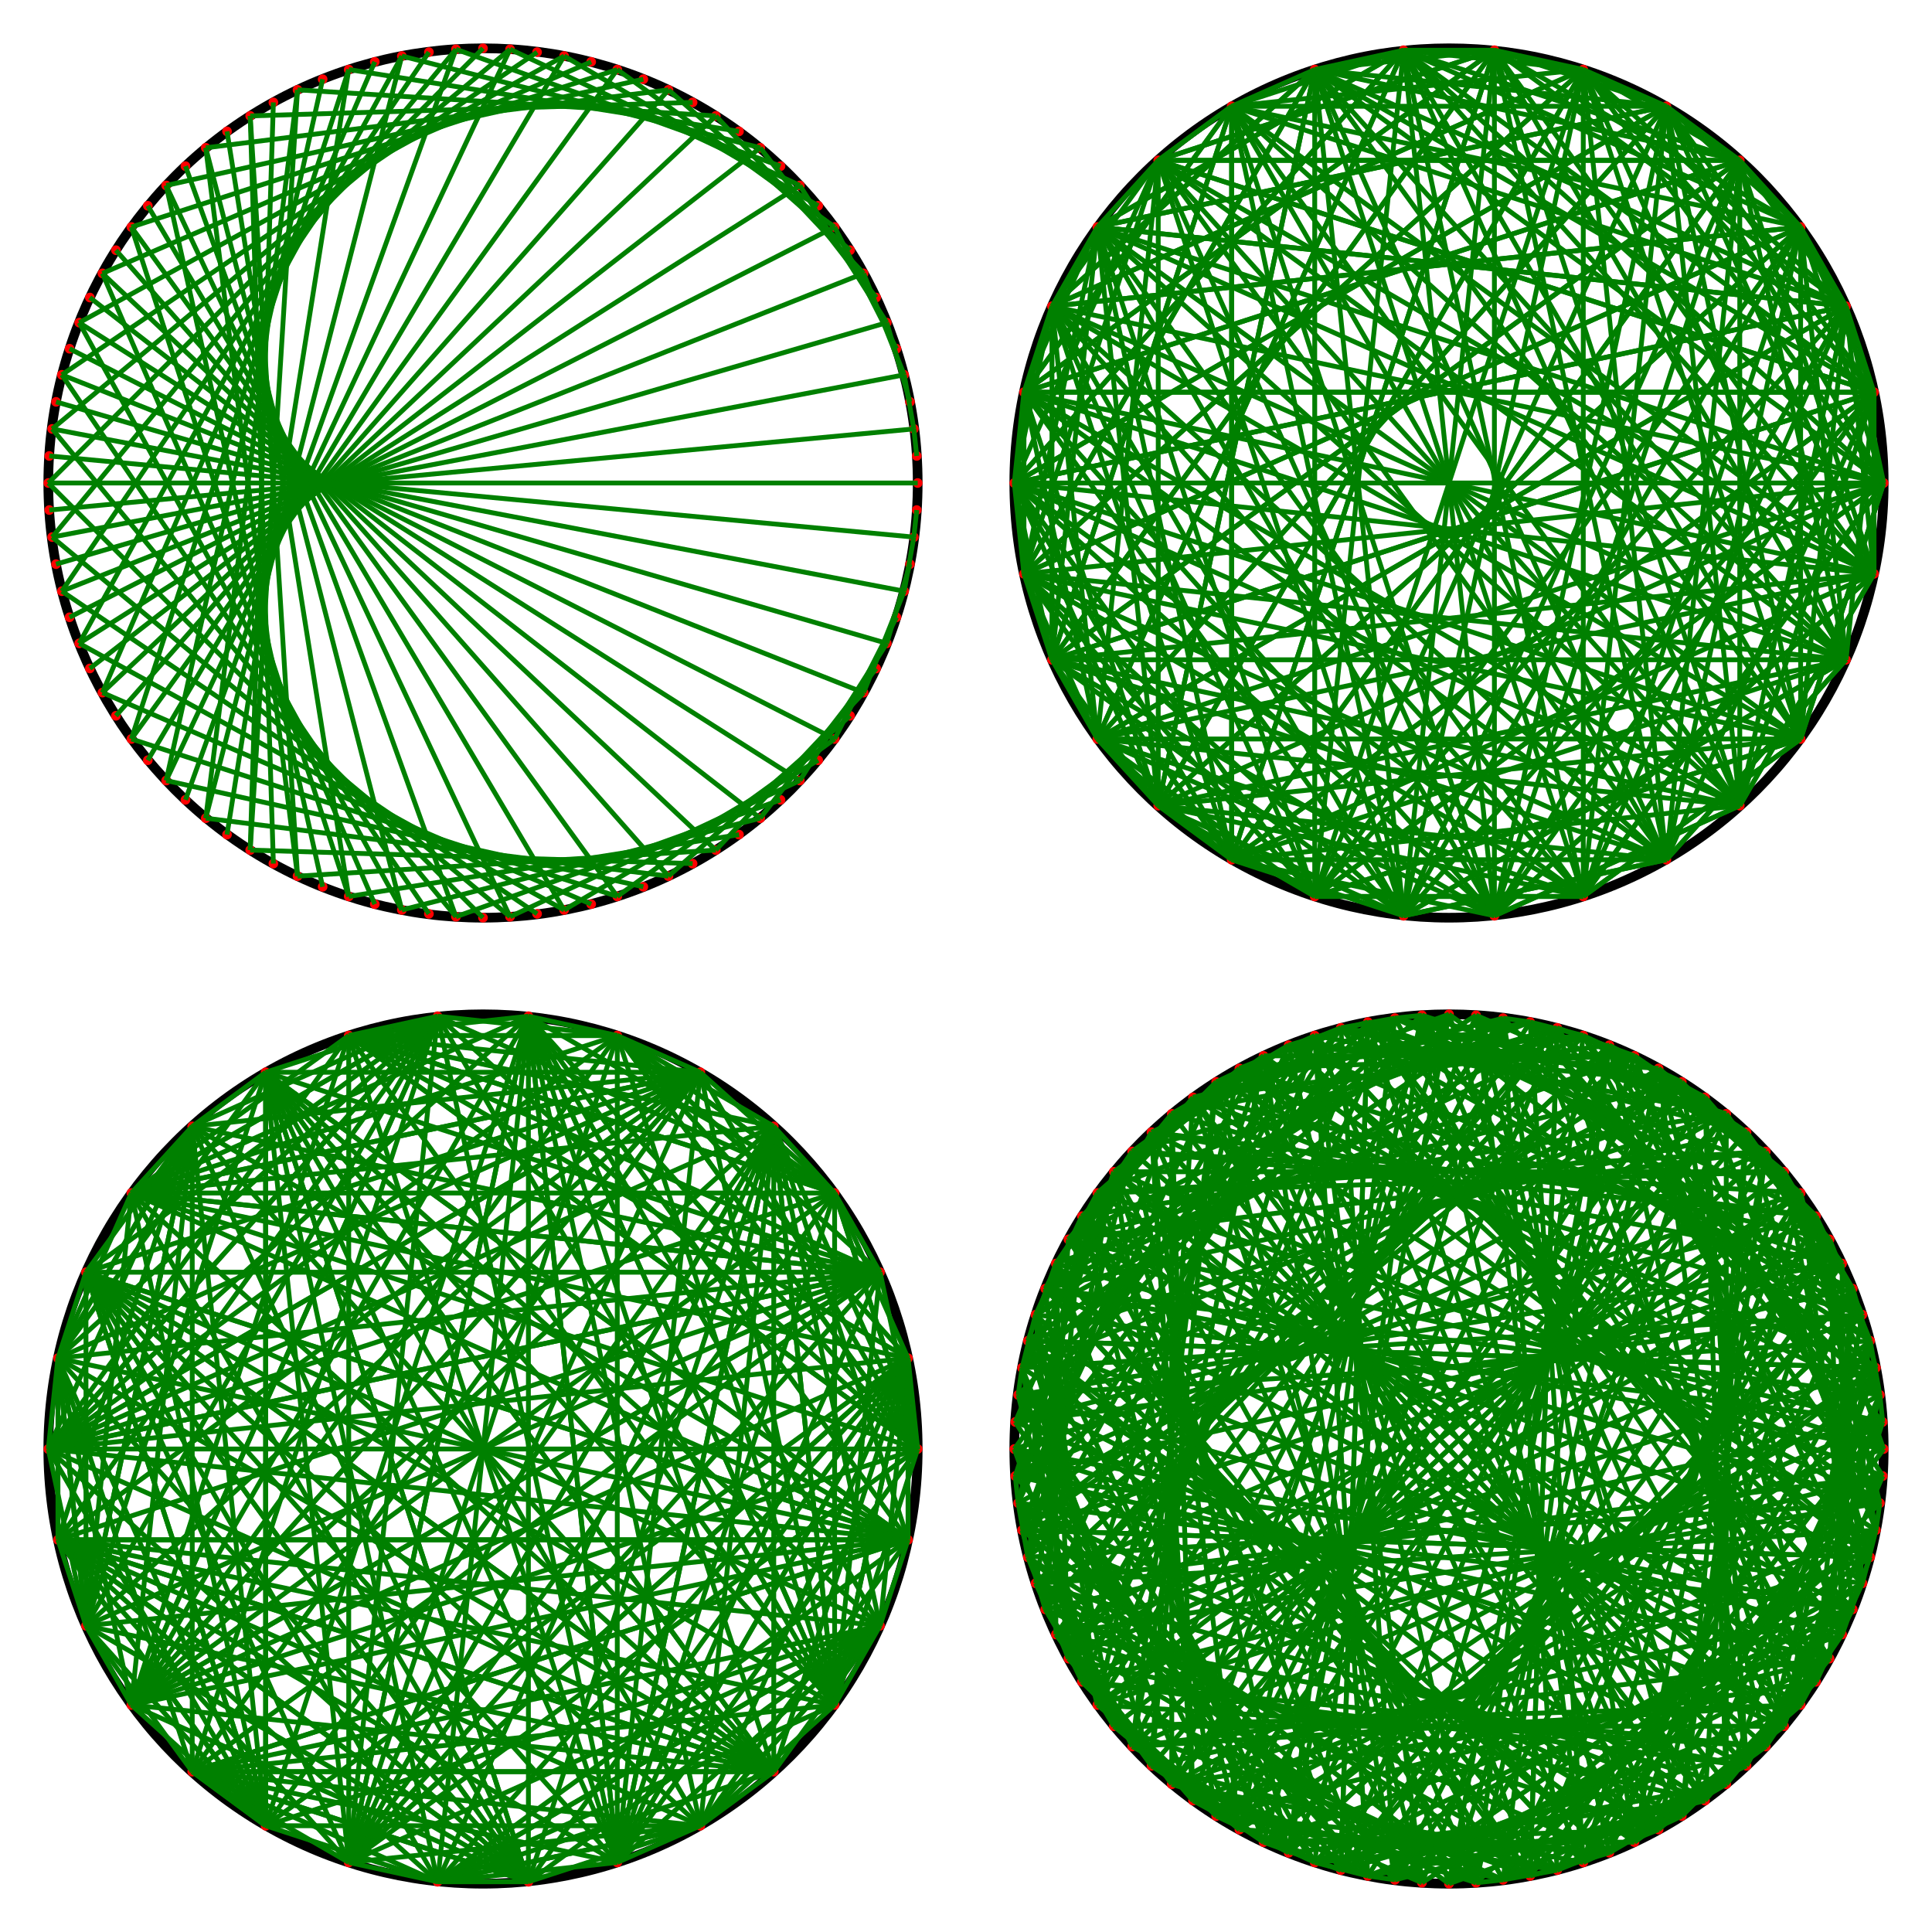 <?xml version='1.0' encoding='UTF-8' standalone='no'?>
<svg xmlns="http://www.w3.org/2000/svg" xmlns:xlink="http://www.w3.org/1999/xlink" version="1.1" width="200" height="200" viewBox="0 0 200 200" style="border:1px solid black">
  <title>Cardioid Curve showing</title>
  <circle cx="50.0" cy="50.0" r="45.0" stroke-width="1" stroke="black" fill="transparent"/>
  <style> .points{fill: red; r: 0.5; } line{stroke: green; stroke-width: 0.5; stroke-dasharray: None; }</style>
  <circle class="points" cx="95.0" cy="50.0"/>
  <circle class="points" cx="94.9" cy="52.8"/>
  <circle class="points" cx="94.6" cy="55.6"/>
  <circle class="points" cx="94.2" cy="58.4"/>
  <circle class="points" cx="93.6" cy="61.2"/>
  <circle class="points" cx="92.8" cy="63.9"/>
  <circle class="points" cx="91.8" cy="66.6"/>
  <circle class="points" cx="90.7" cy="69.2"/>
  <circle class="points" cx="89.4" cy="71.7"/>
  <circle class="points" cx="88.0" cy="74.1"/>
  <circle class="points" cx="86.4" cy="76.5"/>
  <circle class="points" cx="84.7" cy="78.7"/>
  <circle class="points" cx="82.8" cy="80.8"/>
  <circle class="points" cx="80.8" cy="82.8"/>
  <circle class="points" cx="78.7" cy="84.7"/>
  <circle class="points" cx="76.5" cy="86.4"/>
  <circle class="points" cx="74.1" cy="88.0"/>
  <circle class="points" cx="71.7" cy="89.4"/>
  <circle class="points" cx="69.2" cy="90.7"/>
  <circle class="points" cx="66.6" cy="91.8"/>
  <circle class="points" cx="63.9" cy="92.8"/>
  <circle class="points" cx="61.2" cy="93.6"/>
  <circle class="points" cx="58.4" cy="94.2"/>
  <circle class="points" cx="55.6" cy="94.6"/>
  <circle class="points" cx="52.8" cy="94.9"/>
  <circle class="points" cx="50.0" cy="95.0"/>
  <circle class="points" cx="47.2" cy="94.9"/>
  <circle class="points" cx="44.4" cy="94.6"/>
  <circle class="points" cx="41.6" cy="94.2"/>
  <circle class="points" cx="38.8" cy="93.6"/>
  <circle class="points" cx="36.1" cy="92.8"/>
  <circle class="points" cx="33.4" cy="91.8"/>
  <circle class="points" cx="30.8" cy="90.7"/>
  <circle class="points" cx="28.3" cy="89.4"/>
  <circle class="points" cx="25.9" cy="88.0"/>
  <circle class="points" cx="23.5" cy="86.4"/>
  <circle class="points" cx="21.3" cy="84.7"/>
  <circle class="points" cx="19.2" cy="82.8"/>
  <circle class="points" cx="17.2" cy="80.8"/>
  <circle class="points" cx="15.3" cy="78.7"/>
  <circle class="points" cx="13.6" cy="76.5"/>
  <circle class="points" cx="12.0" cy="74.1"/>
  <circle class="points" cx="10.6" cy="71.7"/>
  <circle class="points" cx="9.3" cy="69.2"/>
  <circle class="points" cx="8.2" cy="66.6"/>
  <circle class="points" cx="7.2" cy="63.9"/>
  <circle class="points" cx="6.4" cy="61.2"/>
  <circle class="points" cx="5.8" cy="58.4"/>
  <circle class="points" cx="5.4" cy="55.6"/>
  <circle class="points" cx="5.1" cy="52.8"/>
  <circle class="points" cx="5.0" cy="50.0"/>
  <circle class="points" cx="5.1" cy="47.2"/>
  <circle class="points" cx="5.4" cy="44.4"/>
  <circle class="points" cx="5.8" cy="41.6"/>
  <circle class="points" cx="6.4" cy="38.8"/>
  <circle class="points" cx="7.2" cy="36.1"/>
  <circle class="points" cx="8.2" cy="33.4"/>
  <circle class="points" cx="9.3" cy="30.8"/>
  <circle class="points" cx="10.6" cy="28.3"/>
  <circle class="points" cx="12.0" cy="25.9"/>
  <circle class="points" cx="13.6" cy="23.5"/>
  <circle class="points" cx="15.3" cy="21.3"/>
  <circle class="points" cx="17.2" cy="19.2"/>
  <circle class="points" cx="19.2" cy="17.2"/>
  <circle class="points" cx="21.3" cy="15.3"/>
  <circle class="points" cx="23.5" cy="13.6"/>
  <circle class="points" cx="25.9" cy="12.0"/>
  <circle class="points" cx="28.3" cy="10.6"/>
  <circle class="points" cx="30.8" cy="9.3"/>
  <circle class="points" cx="33.4" cy="8.2"/>
  <circle class="points" cx="36.1" cy="7.2"/>
  <circle class="points" cx="38.8" cy="6.4"/>
  <circle class="points" cx="41.6" cy="5.8"/>
  <circle class="points" cx="44.4" cy="5.4"/>
  <circle class="points" cx="47.2" cy="5.1"/>
  <circle class="points" cx="50.0" cy="5.0"/>
  <circle class="points" cx="52.8" cy="5.1"/>
  <circle class="points" cx="55.6" cy="5.4"/>
  <circle class="points" cx="58.4" cy="5.8"/>
  <circle class="points" cx="61.2" cy="6.4"/>
  <circle class="points" cx="63.9" cy="7.2"/>
  <circle class="points" cx="66.6" cy="8.2"/>
  <circle class="points" cx="69.2" cy="9.3"/>
  <circle class="points" cx="71.7" cy="10.6"/>
  <circle class="points" cx="74.1" cy="12.0"/>
  <circle class="points" cx="76.5" cy="13.6"/>
  <circle class="points" cx="78.7" cy="15.3"/>
  <circle class="points" cx="80.8" cy="17.2"/>
  <circle class="points" cx="82.8" cy="19.2"/>
  <circle class="points" cx="84.7" cy="21.3"/>
  <circle class="points" cx="86.4" cy="23.5"/>
  <circle class="points" cx="88.0" cy="25.9"/>
  <circle class="points" cx="89.4" cy="28.3"/>
  <circle class="points" cx="90.7" cy="30.8"/>
  <circle class="points" cx="91.8" cy="33.4"/>
  <circle class="points" cx="92.8" cy="36.1"/>
  <circle class="points" cx="93.6" cy="38.8"/>
  <circle class="points" cx="94.2" cy="41.6"/>
  <circle class="points" cx="94.6" cy="44.4"/>
  <circle class="points" cx="94.9" cy="47.2"/>
  <line x1="94.9" y1="52.8" x2="94.6" y2="55.6"/>
  <line x1="94.6" y1="55.6" x2="93.6" y2="61.2"/>
  <line x1="94.2" y1="58.4" x2="91.8" y2="66.6"/>
  <line x1="93.6" y1="61.2" x2="89.4" y2="71.7"/>
  <line x1="92.8" y1="63.9" x2="86.4" y2="76.5"/>
  <line x1="91.8" y1="66.6" x2="82.8" y2="80.8"/>
  <line x1="90.7" y1="69.2" x2="78.7" y2="84.7"/>
  <line x1="89.4" y1="71.7" x2="74.1" y2="88.0"/>
  <line x1="88.0" y1="74.1" x2="69.2" y2="90.7"/>
  <line x1="86.4" y1="76.5" x2="63.9" y2="92.8"/>
  <line x1="84.7" y1="78.7" x2="58.4" y2="94.2"/>
  <line x1="82.8" y1="80.8" x2="52.8" y2="94.9"/>
  <line x1="80.8" y1="82.8" x2="47.2" y2="94.9"/>
  <line x1="78.7" y1="84.7" x2="41.6" y2="94.2"/>
  <line x1="76.5" y1="86.4" x2="36.1" y2="92.8"/>
  <line x1="74.1" y1="88.0" x2="30.8" y2="90.7"/>
  <line x1="71.7" y1="89.4" x2="25.9" y2="88.0"/>
  <line x1="69.2" y1="90.7" x2="21.3" y2="84.7"/>
  <line x1="66.6" y1="91.8" x2="17.2" y2="80.8"/>
  <line x1="63.9" y1="92.8" x2="13.6" y2="76.5"/>
  <line x1="61.2" y1="93.6" x2="10.6" y2="71.7"/>
  <line x1="58.4" y1="94.2" x2="8.2" y2="66.6"/>
  <line x1="55.6" y1="94.6" x2="6.4" y2="61.2"/>
  <line x1="52.8" y1="94.9" x2="5.4" y2="55.6"/>
  <line x1="50.0" y1="95.0" x2="5.0" y2="50.0"/>
  <line x1="47.2" y1="94.9" x2="5.4" y2="44.4"/>
  <line x1="44.4" y1="94.6" x2="6.4" y2="38.8"/>
  <line x1="41.6" y1="94.2" x2="8.2" y2="33.4"/>
  <line x1="38.8" y1="93.6" x2="10.6" y2="28.3"/>
  <line x1="36.1" y1="92.8" x2="13.6" y2="23.5"/>
  <line x1="33.4" y1="91.8" x2="17.2" y2="19.2"/>
  <line x1="30.8" y1="90.7" x2="21.3" y2="15.3"/>
  <line x1="28.3" y1="89.4" x2="25.9" y2="12.0"/>
  <line x1="25.9" y1="88.0" x2="30.8" y2="9.3"/>
  <line x1="23.5" y1="86.4" x2="36.1" y2="7.2"/>
  <line x1="21.3" y1="84.7" x2="41.6" y2="5.8"/>
  <line x1="19.2" y1="82.8" x2="47.2" y2="5.1"/>
  <line x1="17.2" y1="80.8" x2="52.8" y2="5.1"/>
  <line x1="15.3" y1="78.7" x2="58.4" y2="5.8"/>
  <line x1="13.6" y1="76.5" x2="63.9" y2="7.2"/>
  <line x1="12.0" y1="74.1" x2="69.2" y2="9.3"/>
  <line x1="10.6" y1="71.7" x2="74.1" y2="12.0"/>
  <line x1="9.3" y1="69.2" x2="78.7" y2="15.3"/>
  <line x1="8.2" y1="66.6" x2="82.8" y2="19.2"/>
  <line x1="7.2" y1="63.9" x2="86.4" y2="23.5"/>
  <line x1="6.4" y1="61.2" x2="89.4" y2="28.3"/>
  <line x1="5.8" y1="58.4" x2="91.8" y2="33.4"/>
  <line x1="5.4" y1="55.6" x2="93.6" y2="38.8"/>
  <line x1="5.1" y1="52.8" x2="94.6" y2="44.4"/>
  <line x1="5.0" y1="50.0" x2="95.0" y2="50.0"/>
  <line x1="5.1" y1="47.2" x2="94.6" y2="55.6"/>
  <line x1="5.4" y1="44.4" x2="93.6" y2="61.2"/>
  <line x1="5.8" y1="41.6" x2="91.8" y2="66.6"/>
  <line x1="6.4" y1="38.8" x2="89.4" y2="71.7"/>
  <line x1="7.2" y1="36.1" x2="86.4" y2="76.5"/>
  <line x1="8.2" y1="33.4" x2="82.8" y2="80.8"/>
  <line x1="9.3" y1="30.8" x2="78.7" y2="84.7"/>
  <line x1="10.6" y1="28.3" x2="74.1" y2="88.0"/>
  <line x1="12.0" y1="25.9" x2="69.2" y2="90.7"/>
  <line x1="13.6" y1="23.5" x2="63.9" y2="92.8"/>
  <line x1="15.3" y1="21.3" x2="58.4" y2="94.2"/>
  <line x1="17.2" y1="19.2" x2="52.8" y2="94.9"/>
  <line x1="19.2" y1="17.2" x2="47.2" y2="94.9"/>
  <line x1="21.3" y1="15.3" x2="41.6" y2="94.2"/>
  <line x1="23.5" y1="13.6" x2="36.1" y2="92.8"/>
  <line x1="25.9" y1="12.0" x2="30.8" y2="90.7"/>
  <line x1="28.3" y1="10.6" x2="25.9" y2="88.0"/>
  <line x1="30.8" y1="9.3" x2="21.3" y2="84.7"/>
  <line x1="33.4" y1="8.2" x2="17.2" y2="80.8"/>
  <line x1="36.1" y1="7.2" x2="13.6" y2="76.5"/>
  <line x1="38.8" y1="6.4" x2="10.6" y2="71.7"/>
  <line x1="41.6" y1="5.8" x2="8.2" y2="66.6"/>
  <line x1="44.4" y1="5.4" x2="6.4" y2="61.2"/>
  <line x1="47.2" y1="5.1" x2="5.4" y2="55.6"/>
  <line x1="50.0" y1="5.0" x2="5.0" y2="50.0"/>
  <line x1="52.8" y1="5.1" x2="5.4" y2="44.4"/>
  <line x1="55.6" y1="5.4" x2="6.4" y2="38.8"/>
  <line x1="58.4" y1="5.8" x2="8.2" y2="33.4"/>
  <line x1="61.2" y1="6.4" x2="10.6" y2="28.3"/>
  <line x1="63.9" y1="7.2" x2="13.6" y2="23.5"/>
  <line x1="66.6" y1="8.2" x2="17.2" y2="19.2"/>
  <line x1="69.2" y1="9.3" x2="21.3" y2="15.3"/>
  <line x1="71.7" y1="10.6" x2="25.9" y2="12.0"/>
  <line x1="74.1" y1="12.0" x2="30.8" y2="9.3"/>
  <line x1="76.5" y1="13.6" x2="36.1" y2="7.2"/>
  <line x1="78.7" y1="15.3" x2="41.6" y2="5.8"/>
  <line x1="80.8" y1="17.2" x2="47.2" y2="5.1"/>
  <line x1="82.8" y1="19.2" x2="52.8" y2="5.1"/>
  <line x1="84.7" y1="21.3" x2="58.4" y2="5.8"/>
  <line x1="86.4" y1="23.5" x2="63.9" y2="7.2"/>
  <line x1="88.0" y1="25.9" x2="69.2" y2="9.3"/>
  <line x1="89.4" y1="28.3" x2="74.1" y2="12.0"/>
  <line x1="90.7" y1="30.8" x2="78.7" y2="15.3"/>
  <line x1="91.8" y1="33.4" x2="82.8" y2="19.2"/>
  <line x1="92.8" y1="36.1" x2="86.4" y2="23.5"/>
  <line x1="93.6" y1="38.8" x2="89.4" y2="28.3"/>
  <line x1="94.2" y1="41.6" x2="91.8" y2="33.4"/>
  <line x1="94.6" y1="44.4" x2="93.6" y2="38.8"/>
  <line x1="94.9" y1="47.2" x2="94.6" y2="44.4"/>
  <circle cx="150.0" cy="50.0" r="45.0" stroke-width="1" stroke="black" fill="transparent"/>
  <style> .points{fill: red; r: 0.5; }</style>
  <circle class="points" cx="195.0" cy="50.0"/>
  <circle class="points" cx="194.0" cy="59.4"/>
  <circle class="points" cx="191.1" cy="68.3"/>
  <circle class="points" cx="186.4" cy="76.5"/>
  <circle class="points" cx="180.1" cy="83.4"/>
  <circle class="points" cx="172.5" cy="89.0"/>
  <circle class="points" cx="163.9" cy="92.8"/>
  <circle class="points" cx="154.7" cy="94.8"/>
  <circle class="points" cx="145.3" cy="94.8"/>
  <circle class="points" cx="136.1" cy="92.8"/>
  <circle class="points" cx="127.5" cy="89.0"/>
  <circle class="points" cx="119.9" cy="83.4"/>
  <circle class="points" cx="113.6" cy="76.5"/>
  <circle class="points" cx="108.9" cy="68.3"/>
  <circle class="points" cx="106.0" cy="59.4"/>
  <circle class="points" cx="105.0" cy="50.0"/>
  <circle class="points" cx="106.0" cy="40.6"/>
  <circle class="points" cx="108.9" cy="31.7"/>
  <circle class="points" cx="113.6" cy="23.5"/>
  <circle class="points" cx="119.9" cy="16.6"/>
  <circle class="points" cx="127.5" cy="11.0"/>
  <circle class="points" cx="136.1" cy="7.2"/>
  <circle class="points" cx="145.3" cy="5.2"/>
  <circle class="points" cx="154.7" cy="5.2"/>
  <circle class="points" cx="163.9" cy="7.2"/>
  <circle class="points" cx="172.5" cy="11.0"/>
  <circle class="points" cx="180.1" cy="16.6"/>
  <circle class="points" cx="186.4" cy="23.5"/>
  <circle class="points" cx="191.1" cy="31.7"/>
  <circle class="points" cx="194.0" cy="40.6"/>
  <line x1="127.5" y1="89.0" x2="119.9" y2="83.4"/>
  <line x1="119.9" y1="83.4" x2="113.6" y2="76.5"/>
  <line x1="113.6" y1="76.5" x2="108.9" y2="68.3"/>
  <line x1="108.9" y1="68.3" x2="106.0" y2="59.4"/>
  <line x1="106.0" y1="59.4" x2="105.0" y2="50.0"/>
  <line x1="105.0" y1="50.0" x2="106.0" y2="40.6"/>
  <line x1="106.0" y1="40.6" x2="108.9" y2="31.7"/>
  <line x1="108.9" y1="31.7" x2="113.6" y2="23.5"/>
  <line x1="113.6" y1="23.5" x2="119.9" y2="16.6"/>
  <line x1="119.9" y1="16.6" x2="127.5" y2="11.0"/>
  <line x1="127.5" y1="11.0" x2="145.3" y2="5.2"/>
  <line x1="136.1" y1="7.2" x2="154.7" y2="5.2"/>
  <line x1="145.3" y1="5.2" x2="163.9" y2="7.2"/>
  <line x1="154.7" y1="5.2" x2="172.5" y2="11.0"/>
  <line x1="163.9" y1="7.2" x2="180.1" y2="16.6"/>
  <line x1="172.5" y1="11.0" x2="186.4" y2="23.5"/>
  <line x1="180.1" y1="16.6" x2="191.1" y2="31.7"/>
  <line x1="186.4" y1="23.5" x2="194.0" y2="40.6"/>
  <line x1="191.1" y1="31.7" x2="195.0" y2="50.0"/>
  <line x1="194.0" y1="40.6" x2="194.0" y2="59.4"/>
  <line x1="195.0" y1="50.0" x2="186.4" y2="76.5"/>
  <line x1="194.0" y1="59.4" x2="180.1" y2="83.4"/>
  <line x1="191.1" y1="68.3" x2="172.5" y2="89.0"/>
  <line x1="186.4" y1="76.5" x2="163.9" y2="92.8"/>
  <line x1="180.1" y1="83.4" x2="154.7" y2="94.8"/>
  <line x1="172.5" y1="89.0" x2="145.3" y2="94.8"/>
  <line x1="163.9" y1="92.8" x2="136.1" y2="92.8"/>
  <line x1="154.7" y1="94.8" x2="127.5" y2="89.0"/>
  <line x1="145.3" y1="94.8" x2="119.9" y2="83.4"/>
  <line x1="136.1" y1="92.8" x2="113.6" y2="76.5"/>
  <line x1="127.5" y1="89.0" x2="106.0" y2="59.4"/>
  <line x1="119.9" y1="83.4" x2="105.0" y2="50.0"/>
  <line x1="113.6" y1="76.5" x2="106.0" y2="40.6"/>
  <line x1="108.9" y1="68.3" x2="108.9" y2="31.7"/>
  <line x1="106.0" y1="59.4" x2="113.6" y2="23.5"/>
  <line x1="105.0" y1="50.0" x2="119.9" y2="16.6"/>
  <line x1="106.0" y1="40.6" x2="127.5" y2="11.0"/>
  <line x1="108.9" y1="31.7" x2="136.1" y2="7.2"/>
  <line x1="113.6" y1="23.5" x2="145.3" y2="5.2"/>
  <line x1="119.9" y1="16.6" x2="154.7" y2="5.2"/>
  <line x1="127.5" y1="11.0" x2="172.5" y2="11.0"/>
  <line x1="136.1" y1="7.2" x2="180.1" y2="16.6"/>
  <line x1="145.3" y1="5.2" x2="186.4" y2="23.5"/>
  <line x1="154.7" y1="5.2" x2="191.1" y2="31.7"/>
  <line x1="163.9" y1="7.2" x2="194.0" y2="40.6"/>
  <line x1="172.5" y1="11.0" x2="195.0" y2="50.0"/>
  <line x1="180.1" y1="16.6" x2="194.0" y2="59.4"/>
  <line x1="186.4" y1="23.5" x2="191.1" y2="68.3"/>
  <line x1="191.1" y1="31.7" x2="186.4" y2="76.5"/>
  <line x1="194.0" y1="40.6" x2="180.1" y2="83.4"/>
  <line x1="195.0" y1="50.0" x2="163.9" y2="92.8"/>
  <line x1="194.0" y1="59.4" x2="154.7" y2="94.8"/>
  <line x1="191.1" y1="68.3" x2="145.3" y2="94.8"/>
  <line x1="186.4" y1="76.5" x2="136.1" y2="92.8"/>
  <line x1="180.1" y1="83.4" x2="127.5" y2="89.0"/>
  <line x1="172.5" y1="89.0" x2="119.9" y2="83.4"/>
  <line x1="163.9" y1="92.8" x2="113.6" y2="76.5"/>
  <line x1="154.7" y1="94.8" x2="108.9" y2="68.3"/>
  <line x1="145.3" y1="94.8" x2="106.0" y2="59.4"/>
  <line x1="136.1" y1="92.8" x2="105.0" y2="50.0"/>
  <line x1="127.5" y1="89.0" x2="108.9" y2="31.7"/>
  <line x1="119.9" y1="83.4" x2="113.6" y2="23.5"/>
  <line x1="113.6" y1="76.5" x2="119.9" y2="16.6"/>
  <line x1="108.9" y1="68.3" x2="127.5" y2="11.0"/>
  <line x1="106.0" y1="59.4" x2="136.1" y2="7.2"/>
  <line x1="105.0" y1="50.0" x2="145.3" y2="5.2"/>
  <line x1="106.0" y1="40.6" x2="154.7" y2="5.2"/>
  <line x1="108.9" y1="31.7" x2="163.9" y2="7.2"/>
  <line x1="113.6" y1="23.5" x2="172.5" y2="11.0"/>
  <line x1="119.9" y1="16.6" x2="180.1" y2="16.6"/>
  <line x1="127.5" y1="11.0" x2="191.1" y2="31.7"/>
  <line x1="136.1" y1="7.2" x2="194.0" y2="40.6"/>
  <line x1="145.3" y1="5.2" x2="195.0" y2="50.0"/>
  <line x1="154.7" y1="5.2" x2="194.0" y2="59.4"/>
  <line x1="163.9" y1="7.2" x2="191.1" y2="68.3"/>
  <line x1="172.5" y1="11.0" x2="186.4" y2="76.5"/>
  <line x1="180.1" y1="16.6" x2="180.1" y2="83.4"/>
  <line x1="186.4" y1="23.5" x2="172.5" y2="89.0"/>
  <line x1="191.1" y1="31.7" x2="163.9" y2="92.8"/>
  <line x1="194.0" y1="40.6" x2="154.7" y2="94.8"/>
  <line x1="195.0" y1="50.0" x2="136.1" y2="92.8"/>
  <line x1="194.0" y1="59.4" x2="127.5" y2="89.0"/>
  <line x1="191.1" y1="68.3" x2="119.9" y2="83.4"/>
  <line x1="186.4" y1="76.5" x2="113.6" y2="76.5"/>
  <line x1="180.1" y1="83.4" x2="108.9" y2="68.3"/>
  <line x1="172.5" y1="89.0" x2="106.0" y2="59.4"/>
  <line x1="163.9" y1="92.8" x2="105.0" y2="50.0"/>
  <line x1="154.7" y1="94.8" x2="106.0" y2="40.6"/>
  <line x1="145.3" y1="94.8" x2="108.9" y2="31.7"/>
  <line x1="136.1" y1="92.8" x2="113.6" y2="23.5"/>
  <line x1="127.5" y1="89.0" x2="127.5" y2="11.0"/>
  <line x1="119.9" y1="83.4" x2="136.1" y2="7.2"/>
  <line x1="113.6" y1="76.5" x2="145.3" y2="5.2"/>
  <line x1="108.9" y1="68.3" x2="154.7" y2="5.2"/>
  <line x1="106.0" y1="59.4" x2="163.9" y2="7.2"/>
  <line x1="105.0" y1="50.0" x2="172.5" y2="11.0"/>
  <line x1="106.0" y1="40.6" x2="180.1" y2="16.6"/>
  <line x1="108.9" y1="31.7" x2="186.4" y2="23.5"/>
  <line x1="113.6" y1="23.5" x2="191.1" y2="31.7"/>
  <line x1="119.9" y1="16.6" x2="194.0" y2="40.6"/>
  <line x1="127.5" y1="11.0" x2="194.0" y2="59.4"/>
  <line x1="136.1" y1="7.2" x2="191.1" y2="68.3"/>
  <line x1="145.3" y1="5.2" x2="186.4" y2="76.5"/>
  <line x1="154.7" y1="5.2" x2="180.1" y2="83.4"/>
  <line x1="163.9" y1="7.2" x2="172.5" y2="89.0"/>
  <line x1="172.5" y1="11.0" x2="163.9" y2="92.8"/>
  <line x1="180.1" y1="16.6" x2="154.7" y2="94.8"/>
  <line x1="186.4" y1="23.5" x2="145.3" y2="94.8"/>
  <line x1="191.1" y1="31.7" x2="136.1" y2="92.8"/>
  <line x1="194.0" y1="40.6" x2="127.5" y2="89.0"/>
  <line x1="195.0" y1="50.0" x2="113.6" y2="76.5"/>
  <line x1="194.0" y1="59.4" x2="108.9" y2="68.3"/>
  <line x1="191.1" y1="68.3" x2="106.0" y2="59.4"/>
  <line x1="186.4" y1="76.5" x2="105.0" y2="50.0"/>
  <line x1="180.1" y1="83.4" x2="106.0" y2="40.6"/>
  <line x1="172.5" y1="89.0" x2="108.9" y2="31.7"/>
  <line x1="163.9" y1="92.8" x2="113.6" y2="23.5"/>
  <line x1="154.7" y1="94.8" x2="119.9" y2="16.6"/>
  <line x1="145.3" y1="94.8" x2="127.5" y2="11.0"/>
  <line x1="136.1" y1="92.8" x2="136.1" y2="7.2"/>
  <line x1="127.5" y1="89.0" x2="154.7" y2="5.2"/>
  <line x1="119.9" y1="83.4" x2="163.9" y2="7.2"/>
  <line x1="113.6" y1="76.5" x2="172.5" y2="11.0"/>
  <line x1="108.9" y1="68.3" x2="180.1" y2="16.6"/>
  <line x1="106.0" y1="59.4" x2="186.4" y2="23.5"/>
  <line x1="105.0" y1="50.0" x2="191.1" y2="31.7"/>
  <line x1="106.0" y1="40.6" x2="194.0" y2="40.6"/>
  <line x1="108.9" y1="31.7" x2="195.0" y2="50.0"/>
  <line x1="113.6" y1="23.5" x2="194.0" y2="59.4"/>
  <line x1="119.9" y1="16.6" x2="191.1" y2="68.3"/>
  <line x1="127.5" y1="11.0" x2="180.1" y2="83.4"/>
  <line x1="136.1" y1="7.2" x2="172.5" y2="89.0"/>
  <line x1="145.3" y1="5.2" x2="163.9" y2="92.8"/>
  <line x1="154.7" y1="5.2" x2="154.7" y2="94.8"/>
  <line x1="163.9" y1="7.2" x2="145.3" y2="94.8"/>
  <line x1="172.5" y1="11.0" x2="136.1" y2="92.8"/>
  <line x1="180.1" y1="16.6" x2="127.5" y2="89.0"/>
  <line x1="186.4" y1="23.5" x2="119.9" y2="83.4"/>
  <line x1="191.1" y1="31.7" x2="113.6" y2="76.5"/>
  <line x1="194.0" y1="40.6" x2="108.9" y2="68.3"/>
  <line x1="195.0" y1="50.0" x2="105.0" y2="50.0"/>
  <line x1="194.0" y1="59.4" x2="106.0" y2="40.6"/>
  <line x1="191.1" y1="68.3" x2="108.9" y2="31.7"/>
  <line x1="186.4" y1="76.5" x2="113.6" y2="23.5"/>
  <line x1="180.1" y1="83.4" x2="119.9" y2="16.6"/>
  <line x1="172.5" y1="89.0" x2="127.5" y2="11.0"/>
  <line x1="163.9" y1="92.8" x2="136.1" y2="7.2"/>
  <line x1="154.7" y1="94.8" x2="145.3" y2="5.2"/>
  <line x1="145.3" y1="94.8" x2="154.7" y2="5.2"/>
  <line x1="136.1" y1="92.8" x2="163.9" y2="7.2"/>
  <line x1="127.5" y1="89.0" x2="180.1" y2="16.6"/>
  <line x1="119.9" y1="83.4" x2="186.4" y2="23.5"/>
  <line x1="113.6" y1="76.5" x2="191.1" y2="31.7"/>
  <line x1="108.9" y1="68.3" x2="194.0" y2="40.6"/>
  <line x1="106.0" y1="59.4" x2="195.0" y2="50.0"/>
  <line x1="105.0" y1="50.0" x2="194.0" y2="59.4"/>
  <line x1="106.0" y1="40.6" x2="191.1" y2="68.3"/>
  <line x1="108.9" y1="31.7" x2="186.4" y2="76.5"/>
  <line x1="113.6" y1="23.5" x2="180.1" y2="83.4"/>
  <line x1="119.9" y1="16.6" x2="172.5" y2="89.0"/>
  <line x1="127.5" y1="11.0" x2="154.7" y2="94.8"/>
  <line x1="136.1" y1="7.2" x2="145.3" y2="94.8"/>
  <line x1="145.3" y1="5.2" x2="136.1" y2="92.8"/>
  <line x1="154.7" y1="5.2" x2="127.5" y2="89.0"/>
  <line x1="163.9" y1="7.2" x2="119.9" y2="83.4"/>
  <line x1="172.5" y1="11.0" x2="113.6" y2="76.5"/>
  <line x1="180.1" y1="16.6" x2="108.9" y2="68.3"/>
  <line x1="186.4" y1="23.5" x2="106.0" y2="59.4"/>
  <line x1="191.1" y1="31.7" x2="105.0" y2="50.0"/>
  <line x1="194.0" y1="40.6" x2="106.0" y2="40.6"/>
  <line x1="195.0" y1="50.0" x2="113.6" y2="23.5"/>
  <line x1="194.0" y1="59.4" x2="119.9" y2="16.6"/>
  <line x1="191.1" y1="68.3" x2="127.5" y2="11.0"/>
  <line x1="186.4" y1="76.5" x2="136.1" y2="7.2"/>
  <line x1="180.1" y1="83.4" x2="145.3" y2="5.2"/>
  <line x1="172.5" y1="89.0" x2="154.7" y2="5.2"/>
  <line x1="163.9" y1="92.8" x2="163.9" y2="7.2"/>
  <line x1="154.7" y1="94.8" x2="172.5" y2="11.0"/>
  <line x1="145.3" y1="94.8" x2="180.1" y2="16.6"/>
  <line x1="136.1" y1="92.8" x2="186.4" y2="23.5"/>
  <line x1="127.5" y1="89.0" x2="194.0" y2="40.6"/>
  <line x1="119.9" y1="83.4" x2="195.0" y2="50.0"/>
  <line x1="113.6" y1="76.5" x2="194.0" y2="59.4"/>
  <line x1="108.9" y1="68.3" x2="191.1" y2="68.3"/>
  <line x1="106.0" y1="59.4" x2="186.4" y2="76.5"/>
  <line x1="105.0" y1="50.0" x2="180.1" y2="83.4"/>
  <line x1="106.0" y1="40.6" x2="172.5" y2="89.0"/>
  <line x1="108.9" y1="31.7" x2="163.9" y2="92.8"/>
  <line x1="113.6" y1="23.5" x2="154.7" y2="94.8"/>
  <line x1="119.9" y1="16.6" x2="145.3" y2="94.8"/>
  <line x1="127.5" y1="11.0" x2="127.5" y2="89.0"/>
  <line x1="136.1" y1="7.2" x2="119.9" y2="83.4"/>
  <line x1="145.3" y1="5.2" x2="113.6" y2="76.5"/>
  <line x1="154.7" y1="5.2" x2="108.9" y2="68.3"/>
  <line x1="163.9" y1="7.2" x2="106.0" y2="59.4"/>
  <line x1="172.5" y1="11.0" x2="105.0" y2="50.0"/>
  <line x1="180.1" y1="16.6" x2="106.0" y2="40.6"/>
  <line x1="186.4" y1="23.5" x2="108.9" y2="31.7"/>
  <line x1="191.1" y1="31.7" x2="113.6" y2="23.5"/>
  <line x1="194.0" y1="40.6" x2="119.9" y2="16.6"/>
  <line x1="195.0" y1="50.0" x2="136.1" y2="7.2"/>
  <line x1="194.0" y1="59.4" x2="145.3" y2="5.2"/>
  <line x1="191.1" y1="68.3" x2="154.7" y2="5.2"/>
  <line x1="186.4" y1="76.5" x2="163.9" y2="7.2"/>
  <line x1="180.1" y1="83.4" x2="172.5" y2="11.0"/>
  <line x1="172.5" y1="89.0" x2="180.1" y2="16.6"/>
  <line x1="163.9" y1="92.8" x2="186.4" y2="23.5"/>
  <line x1="154.7" y1="94.8" x2="191.1" y2="31.7"/>
  <line x1="145.3" y1="94.8" x2="194.0" y2="40.6"/>
  <line x1="136.1" y1="92.8" x2="195.0" y2="50.0"/>
  <line x1="127.5" y1="89.0" x2="191.1" y2="68.3"/>
  <line x1="119.9" y1="83.4" x2="186.4" y2="76.5"/>
  <line x1="113.6" y1="76.5" x2="180.1" y2="83.4"/>
  <line x1="108.9" y1="68.3" x2="172.5" y2="89.0"/>
  <line x1="106.0" y1="59.4" x2="163.9" y2="92.8"/>
  <line x1="105.0" y1="50.0" x2="154.7" y2="94.8"/>
  <line x1="106.0" y1="40.6" x2="145.3" y2="94.8"/>
  <line x1="108.9" y1="31.7" x2="136.1" y2="92.8"/>
  <line x1="113.6" y1="23.5" x2="127.5" y2="89.0"/>
  <line x1="119.9" y1="16.6" x2="119.9" y2="83.4"/>
  <line x1="127.5" y1="11.0" x2="108.9" y2="68.3"/>
  <line x1="136.1" y1="7.2" x2="106.0" y2="59.4"/>
  <line x1="145.3" y1="5.2" x2="105.0" y2="50.0"/>
  <line x1="154.7" y1="5.2" x2="106.0" y2="40.6"/>
  <line x1="163.9" y1="7.2" x2="108.9" y2="31.7"/>
  <line x1="172.5" y1="11.0" x2="113.6" y2="23.5"/>
  <line x1="180.1" y1="16.6" x2="119.9" y2="16.6"/>
  <line x1="186.4" y1="23.5" x2="127.5" y2="11.0"/>
  <line x1="191.1" y1="31.7" x2="136.1" y2="7.2"/>
  <line x1="194.0" y1="40.6" x2="145.3" y2="5.2"/>
  <line x1="195.0" y1="50.0" x2="163.9" y2="7.2"/>
  <line x1="194.0" y1="59.4" x2="172.5" y2="11.0"/>
  <line x1="191.1" y1="68.3" x2="180.1" y2="16.6"/>
  <line x1="186.4" y1="76.5" x2="186.4" y2="23.5"/>
  <line x1="180.1" y1="83.4" x2="191.1" y2="31.7"/>
  <line x1="172.5" y1="89.0" x2="194.0" y2="40.6"/>
  <line x1="163.9" y1="92.8" x2="195.0" y2="50.0"/>
  <line x1="154.7" y1="94.8" x2="194.0" y2="59.4"/>
  <line x1="145.3" y1="94.8" x2="191.1" y2="68.3"/>
  <line x1="136.1" y1="92.8" x2="186.4" y2="76.5"/>
  <line x1="127.5" y1="89.0" x2="172.5" y2="89.0"/>
  <line x1="119.9" y1="83.4" x2="163.9" y2="92.8"/>
  <line x1="113.6" y1="76.5" x2="154.7" y2="94.8"/>
  <line x1="108.9" y1="68.3" x2="145.3" y2="94.8"/>
  <line x1="106.0" y1="59.4" x2="136.1" y2="92.8"/>
  <line x1="105.0" y1="50.0" x2="127.5" y2="89.0"/>
  <line x1="106.0" y1="40.6" x2="119.9" y2="83.4"/>
  <line x1="108.9" y1="31.7" x2="113.6" y2="76.5"/>
  <line x1="113.6" y1="23.5" x2="108.9" y2="68.3"/>
  <line x1="119.9" y1="16.6" x2="106.0" y2="59.4"/>
  <line x1="127.5" y1="11.0" x2="106.0" y2="40.6"/>
  <line x1="136.1" y1="7.2" x2="108.9" y2="31.7"/>
  <line x1="145.3" y1="5.2" x2="113.6" y2="23.5"/>
  <line x1="154.7" y1="5.2" x2="119.9" y2="16.6"/>
  <line x1="163.9" y1="7.2" x2="127.5" y2="11.0"/>
  <line x1="172.5" y1="11.0" x2="136.1" y2="7.2"/>
  <line x1="180.1" y1="16.6" x2="145.3" y2="5.2"/>
  <line x1="186.4" y1="23.5" x2="154.7" y2="5.2"/>
  <line x1="191.1" y1="31.7" x2="163.9" y2="7.2"/>
  <line x1="194.0" y1="40.6" x2="172.5" y2="11.0"/>
  <line x1="195.0" y1="50.0" x2="186.4" y2="23.5"/>
  <line x1="194.0" y1="59.4" x2="191.1" y2="31.7"/>
  <line x1="191.1" y1="68.3" x2="194.0" y2="40.6"/>
  <line x1="186.4" y1="76.5" x2="195.0" y2="50.0"/>
  <line x1="180.1" y1="83.4" x2="194.0" y2="59.4"/>
  <line x1="172.5" y1="89.0" x2="191.1" y2="68.3"/>
  <line x1="163.9" y1="92.8" x2="186.4" y2="76.5"/>
  <line x1="154.7" y1="94.8" x2="180.1" y2="83.4"/>
  <line x1="145.3" y1="94.8" x2="172.5" y2="89.0"/>
  <line x1="136.1" y1="92.8" x2="163.9" y2="92.8"/>
  <line x1="127.5" y1="89.0" x2="145.3" y2="94.8"/>
  <line x1="119.9" y1="83.4" x2="136.1" y2="92.8"/>
  <line x1="113.6" y1="76.5" x2="127.5" y2="89.0"/>
  <line x1="108.9" y1="68.3" x2="119.9" y2="83.4"/>
  <line x1="106.0" y1="59.4" x2="113.6" y2="76.5"/>
  <line x1="105.0" y1="50.0" x2="108.9" y2="68.3"/>
  <line x1="106.0" y1="40.6" x2="106.0" y2="59.4"/>
  <line x1="108.9" y1="31.7" x2="105.0" y2="50.0"/>
  <line x1="113.6" y1="23.5" x2="106.0" y2="40.6"/>
  <line x1="119.9" y1="16.6" x2="108.9" y2="31.7"/>
  <line x1="127.5" y1="11.0" x2="119.9" y2="16.6"/>
  <line x1="136.1" y1="7.2" x2="127.5" y2="11.0"/>
  <line x1="145.3" y1="5.2" x2="136.1" y2="7.2"/>
  <line x1="154.7" y1="5.2" x2="145.3" y2="5.2"/>
  <line x1="163.9" y1="7.2" x2="154.7" y2="5.2"/>
  <line x1="172.5" y1="11.0" x2="163.9" y2="7.2"/>
  <line x1="180.1" y1="16.6" x2="172.5" y2="11.0"/>
  <line x1="186.4" y1="23.5" x2="180.1" y2="16.6"/>
  <line x1="191.1" y1="31.7" x2="186.4" y2="23.5"/>
  <line x1="194.0" y1="40.6" x2="191.1" y2="31.7"/>
  <circle cx="50.0" cy="150.0" r="45.0" stroke-width="1" stroke="black" fill="transparent"/>
  <style> .points{fill: red; r: 0.5; }</style>
  <circle class="points" cx="95.0" cy="150.0"/>
  <circle class="points" cx="94.0" cy="159.4"/>
  <circle class="points" cx="91.1" cy="168.3"/>
  <circle class="points" cx="86.4" cy="176.5"/>
  <circle class="points" cx="80.1" cy="183.4"/>
  <circle class="points" cx="72.5" cy="189.0"/>
  <circle class="points" cx="63.9" cy="192.8"/>
  <circle class="points" cx="54.7" cy="194.8"/>
  <circle class="points" cx="45.3" cy="194.8"/>
  <circle class="points" cx="36.1" cy="192.8"/>
  <circle class="points" cx="27.5" cy="189.0"/>
  <circle class="points" cx="19.9" cy="183.4"/>
  <circle class="points" cx="13.6" cy="176.5"/>
  <circle class="points" cx="8.9" cy="168.3"/>
  <circle class="points" cx="6.0" cy="159.4"/>
  <circle class="points" cx="5.0" cy="150.0"/>
  <circle class="points" cx="6.0" cy="140.6"/>
  <circle class="points" cx="8.9" cy="131.7"/>
  <circle class="points" cx="13.6" cy="123.5"/>
  <circle class="points" cx="19.9" cy="116.6"/>
  <circle class="points" cx="27.5" cy="111.0"/>
  <circle class="points" cx="36.1" cy="107.2"/>
  <circle class="points" cx="45.3" cy="105.2"/>
  <circle class="points" cx="54.7" cy="105.2"/>
  <circle class="points" cx="63.9" cy="107.2"/>
  <circle class="points" cx="72.5" cy="111.0"/>
  <circle class="points" cx="80.1" cy="116.6"/>
  <circle class="points" cx="86.4" cy="123.5"/>
  <circle class="points" cx="91.1" cy="131.7"/>
  <circle class="points" cx="94.0" cy="140.6"/>
  <line x1="94.0" y1="159.4" x2="91.1" y2="168.3"/>
  <line x1="91.1" y1="168.3" x2="72.5" y2="189.0"/>
  <line x1="86.4" y1="176.5" x2="45.3" y2="194.8"/>
  <line x1="80.1" y1="183.4" x2="19.9" y2="183.4"/>
  <line x1="72.5" y1="189.0" x2="6.0" y2="159.4"/>
  <line x1="63.9" y1="192.8" x2="8.9" y2="131.7"/>
  <line x1="54.7" y1="194.8" x2="27.5" y2="111.0"/>
  <line x1="45.3" y1="194.8" x2="54.7" y2="105.2"/>
  <line x1="36.1" y1="192.8" x2="80.1" y2="116.6"/>
  <line x1="27.5" y1="189.0" x2="94.0" y2="140.6"/>
  <line x1="19.9" y1="183.4" x2="94.0" y2="159.4"/>
  <line x1="13.6" y1="176.5" x2="80.1" y2="183.4"/>
  <line x1="8.9" y1="168.3" x2="54.7" y2="194.8"/>
  <line x1="6.0" y1="159.4" x2="27.5" y2="189.0"/>
  <line x1="5.0" y1="150.0" x2="8.9" y2="168.3"/>
  <line x1="8.9" y1="131.7" x2="19.9" y2="116.6"/>
  <line x1="13.6" y1="123.5" x2="45.3" y2="105.2"/>
  <line x1="19.9" y1="116.6" x2="72.5" y2="111.0"/>
  <line x1="27.5" y1="111.0" x2="91.1" y2="131.7"/>
  <line x1="36.1" y1="107.2" x2="95.0" y2="150.0"/>
  <line x1="45.3" y1="105.2" x2="86.4" y2="176.5"/>
  <line x1="54.7" y1="105.2" x2="63.9" y2="192.8"/>
  <line x1="63.9" y1="107.2" x2="36.1" y2="192.8"/>
  <line x1="72.5" y1="111.0" x2="13.6" y2="176.5"/>
  <line x1="80.1" y1="116.6" x2="5.0" y2="150.0"/>
  <line x1="86.4" y1="123.5" x2="13.6" y2="123.5"/>
  <line x1="91.1" y1="131.7" x2="36.1" y2="107.2"/>
  <line x1="94.0" y1="140.6" x2="63.9" y2="107.2"/>
  <line x1="95.0" y1="150.0" x2="86.4" y2="123.5"/>
  <line x1="94.0" y1="159.4" x2="94.0" y2="140.6"/>
  <line x1="86.4" y1="176.5" x2="72.5" y2="189.0"/>
  <line x1="80.1" y1="183.4" x2="45.3" y2="194.8"/>
  <line x1="72.5" y1="189.0" x2="19.9" y2="183.4"/>
  <line x1="63.9" y1="192.8" x2="6.0" y2="159.4"/>
  <line x1="54.7" y1="194.8" x2="8.9" y2="131.7"/>
  <line x1="45.3" y1="194.8" x2="27.5" y2="111.0"/>
  <line x1="36.1" y1="192.8" x2="54.7" y2="105.2"/>
  <line x1="27.5" y1="189.0" x2="80.1" y2="116.6"/>
  <line x1="19.9" y1="183.4" x2="91.1" y2="131.7"/>
  <line x1="13.6" y1="176.5" x2="94.0" y2="159.4"/>
  <line x1="8.9" y1="168.3" x2="80.1" y2="183.4"/>
  <line x1="6.0" y1="159.4" x2="54.7" y2="194.8"/>
  <line x1="5.0" y1="150.0" x2="27.5" y2="189.0"/>
  <line x1="6.0" y1="140.6" x2="8.9" y2="168.3"/>
  <line x1="8.9" y1="131.7" x2="6.0" y2="140.6"/>
  <line x1="13.6" y1="123.5" x2="19.9" y2="116.6"/>
  <line x1="19.9" y1="116.6" x2="45.3" y2="105.2"/>
  <line x1="27.5" y1="111.0" x2="72.5" y2="111.0"/>
  <line x1="36.1" y1="107.2" x2="86.4" y2="123.5"/>
  <line x1="45.3" y1="105.2" x2="95.0" y2="150.0"/>
  <line x1="54.7" y1="105.2" x2="86.4" y2="176.5"/>
  <line x1="63.9" y1="107.2" x2="63.9" y2="192.8"/>
  <line x1="72.5" y1="111.0" x2="36.1" y2="192.8"/>
  <line x1="80.1" y1="116.6" x2="13.6" y2="176.5"/>
  <line x1="86.4" y1="123.5" x2="5.0" y2="150.0"/>
  <line x1="91.1" y1="131.7" x2="13.6" y2="123.5"/>
  <line x1="94.0" y1="140.6" x2="36.1" y2="107.2"/>
  <line x1="95.0" y1="150.0" x2="63.9" y2="107.2"/>
  <line x1="94.0" y1="159.4" x2="80.1" y2="116.6"/>
  <line x1="91.1" y1="168.3" x2="94.0" y2="140.6"/>
  <line x1="86.4" y1="176.5" x2="91.1" y2="168.3"/>
  <line x1="80.1" y1="183.4" x2="72.5" y2="189.0"/>
  <line x1="72.5" y1="189.0" x2="45.3" y2="194.8"/>
  <line x1="63.9" y1="192.8" x2="19.9" y2="183.4"/>
  <line x1="54.7" y1="194.8" x2="6.0" y2="159.4"/>
  <line x1="45.3" y1="194.8" x2="8.9" y2="131.7"/>
  <line x1="36.1" y1="192.8" x2="27.5" y2="111.0"/>
  <line x1="27.5" y1="189.0" x2="54.7" y2="105.2"/>
  <line x1="19.9" y1="183.4" x2="72.5" y2="111.0"/>
  <line x1="13.6" y1="176.5" x2="91.1" y2="131.7"/>
  <line x1="8.9" y1="168.3" x2="94.0" y2="159.4"/>
  <line x1="6.0" y1="159.4" x2="80.1" y2="183.4"/>
  <line x1="5.0" y1="150.0" x2="54.7" y2="194.8"/>
  <line x1="6.0" y1="140.6" x2="27.5" y2="189.0"/>
  <line x1="8.9" y1="131.7" x2="8.9" y2="168.3"/>
  <line x1="13.6" y1="123.5" x2="6.0" y2="140.6"/>
  <line x1="27.5" y1="111.0" x2="45.3" y2="105.2"/>
  <line x1="36.1" y1="107.2" x2="63.9" y2="107.2"/>
  <line x1="45.3" y1="105.2" x2="86.4" y2="123.5"/>
  <line x1="54.7" y1="105.2" x2="95.0" y2="150.0"/>
  <line x1="63.9" y1="107.2" x2="86.4" y2="176.5"/>
  <line x1="72.5" y1="111.0" x2="63.9" y2="192.8"/>
  <line x1="80.1" y1="116.6" x2="36.1" y2="192.8"/>
  <line x1="86.4" y1="123.5" x2="13.6" y2="176.5"/>
  <line x1="91.1" y1="131.7" x2="5.0" y2="150.0"/>
  <line x1="94.0" y1="140.6" x2="13.6" y2="123.5"/>
  <line x1="95.0" y1="150.0" x2="36.1" y2="107.2"/>
  <line x1="94.0" y1="159.4" x2="54.7" y2="105.2"/>
  <line x1="91.1" y1="168.3" x2="80.1" y2="116.6"/>
  <line x1="86.4" y1="176.5" x2="94.0" y2="140.6"/>
  <line x1="80.1" y1="183.4" x2="91.1" y2="168.3"/>
  <line x1="63.9" y1="192.8" x2="45.3" y2="194.8"/>
  <line x1="54.7" y1="194.8" x2="19.9" y2="183.4"/>
  <line x1="45.3" y1="194.8" x2="6.0" y2="159.4"/>
  <line x1="36.1" y1="192.8" x2="8.9" y2="131.7"/>
  <line x1="27.5" y1="189.0" x2="27.5" y2="111.0"/>
  <line x1="19.9" y1="183.4" x2="45.3" y2="105.2"/>
  <line x1="13.6" y1="176.5" x2="72.5" y2="111.0"/>
  <line x1="8.9" y1="168.3" x2="91.1" y2="131.7"/>
  <line x1="6.0" y1="159.4" x2="94.0" y2="159.4"/>
  <line x1="5.0" y1="150.0" x2="80.1" y2="183.4"/>
  <line x1="6.0" y1="140.6" x2="54.7" y2="194.8"/>
  <line x1="8.9" y1="131.7" x2="27.5" y2="189.0"/>
  <line x1="13.6" y1="123.5" x2="8.9" y2="168.3"/>
  <line x1="19.9" y1="116.6" x2="6.0" y2="140.6"/>
  <line x1="27.5" y1="111.0" x2="19.9" y2="116.6"/>
  <line x1="45.3" y1="105.2" x2="63.9" y2="107.2"/>
  <line x1="54.7" y1="105.2" x2="86.4" y2="123.5"/>
  <line x1="63.9" y1="107.2" x2="95.0" y2="150.0"/>
  <line x1="72.5" y1="111.0" x2="86.4" y2="176.5"/>
  <line x1="80.1" y1="116.6" x2="63.9" y2="192.8"/>
  <line x1="86.4" y1="123.5" x2="36.1" y2="192.8"/>
  <line x1="91.1" y1="131.7" x2="13.6" y2="176.5"/>
  <line x1="94.0" y1="140.6" x2="5.0" y2="150.0"/>
  <line x1="95.0" y1="150.0" x2="13.6" y2="123.5"/>
  <line x1="94.0" y1="159.4" x2="27.5" y2="111.0"/>
  <line x1="91.1" y1="168.3" x2="54.7" y2="105.2"/>
  <line x1="86.4" y1="176.5" x2="80.1" y2="116.6"/>
  <line x1="80.1" y1="183.4" x2="94.0" y2="140.6"/>
  <line x1="72.5" y1="189.0" x2="91.1" y2="168.3"/>
  <line x1="63.9" y1="192.8" x2="72.5" y2="189.0"/>
  <line x1="54.7" y1="194.8" x2="45.3" y2="194.8"/>
  <line x1="45.3" y1="194.8" x2="19.9" y2="183.4"/>
  <line x1="36.1" y1="192.8" x2="6.0" y2="159.4"/>
  <line x1="27.5" y1="189.0" x2="8.9" y2="131.7"/>
  <line x1="19.9" y1="183.4" x2="19.9" y2="116.6"/>
  <line x1="13.6" y1="176.5" x2="45.3" y2="105.2"/>
  <line x1="8.9" y1="168.3" x2="72.5" y2="111.0"/>
  <line x1="6.0" y1="159.4" x2="91.1" y2="131.7"/>
  <line x1="5.0" y1="150.0" x2="94.0" y2="159.4"/>
  <line x1="6.0" y1="140.6" x2="80.1" y2="183.4"/>
  <line x1="8.9" y1="131.7" x2="54.7" y2="194.8"/>
  <line x1="13.6" y1="123.5" x2="27.5" y2="189.0"/>
  <line x1="19.9" y1="116.6" x2="8.9" y2="168.3"/>
  <line x1="27.5" y1="111.0" x2="6.0" y2="140.6"/>
  <line x1="36.1" y1="107.2" x2="13.6" y2="123.5"/>
  <line x1="45.3" y1="105.2" x2="36.1" y2="107.2"/>
  <line x1="54.7" y1="105.2" x2="63.9" y2="107.2"/>
  <line x1="63.9" y1="107.2" x2="86.4" y2="123.5"/>
  <line x1="72.5" y1="111.0" x2="95.0" y2="150.0"/>
  <line x1="80.1" y1="116.6" x2="86.4" y2="176.5"/>
  <line x1="86.4" y1="123.5" x2="63.9" y2="192.8"/>
  <line x1="91.1" y1="131.7" x2="36.1" y2="192.8"/>
  <line x1="94.0" y1="140.6" x2="13.6" y2="176.5"/>
  <line x1="95.0" y1="150.0" x2="5.0" y2="150.0"/>
  <line x1="94.0" y1="159.4" x2="8.9" y2="131.7"/>
  <line x1="91.1" y1="168.3" x2="27.5" y2="111.0"/>
  <line x1="86.4" y1="176.5" x2="54.7" y2="105.2"/>
  <line x1="80.1" y1="183.4" x2="80.1" y2="116.6"/>
  <line x1="72.5" y1="189.0" x2="94.0" y2="140.6"/>
  <line x1="63.9" y1="192.8" x2="91.1" y2="168.3"/>
  <line x1="54.7" y1="194.8" x2="72.5" y2="189.0"/>
  <line x1="36.1" y1="192.8" x2="19.9" y2="183.4"/>
  <line x1="27.5" y1="189.0" x2="6.0" y2="159.4"/>
  <line x1="19.9" y1="183.4" x2="6.0" y2="140.6"/>
  <line x1="13.6" y1="176.5" x2="19.9" y2="116.6"/>
  <line x1="8.9" y1="168.3" x2="45.3" y2="105.2"/>
  <line x1="6.0" y1="159.4" x2="72.5" y2="111.0"/>
  <line x1="5.0" y1="150.0" x2="91.1" y2="131.7"/>
  <line x1="6.0" y1="140.6" x2="94.0" y2="159.4"/>
  <line x1="8.9" y1="131.7" x2="80.1" y2="183.4"/>
  <line x1="13.6" y1="123.5" x2="54.7" y2="194.8"/>
  <line x1="19.9" y1="116.6" x2="27.5" y2="189.0"/>
  <line x1="27.5" y1="111.0" x2="8.9" y2="168.3"/>
  <line x1="36.1" y1="107.2" x2="5.0" y2="150.0"/>
  <line x1="45.3" y1="105.2" x2="13.6" y2="123.5"/>
  <line x1="54.7" y1="105.2" x2="36.1" y2="107.2"/>
  <line x1="72.5" y1="111.0" x2="86.4" y2="123.5"/>
  <line x1="80.1" y1="116.6" x2="95.0" y2="150.0"/>
  <line x1="86.4" y1="123.5" x2="86.4" y2="176.5"/>
  <line x1="91.1" y1="131.7" x2="63.9" y2="192.8"/>
  <line x1="94.0" y1="140.6" x2="36.1" y2="192.8"/>
  <line x1="95.0" y1="150.0" x2="13.6" y2="176.5"/>
  <line x1="94.0" y1="159.4" x2="6.0" y2="159.4"/>
  <line x1="91.1" y1="168.3" x2="8.9" y2="131.7"/>
  <line x1="86.4" y1="176.5" x2="27.5" y2="111.0"/>
  <line x1="80.1" y1="183.4" x2="54.7" y2="105.2"/>
  <line x1="72.5" y1="189.0" x2="80.1" y2="116.6"/>
  <line x1="63.9" y1="192.8" x2="94.0" y2="140.6"/>
  <line x1="54.7" y1="194.8" x2="91.1" y2="168.3"/>
  <line x1="45.3" y1="194.8" x2="72.5" y2="189.0"/>
  <line x1="36.1" y1="192.8" x2="45.3" y2="194.8"/>
  <line x1="27.5" y1="189.0" x2="19.9" y2="183.4"/>
  <line x1="19.9" y1="183.4" x2="8.9" y2="168.3"/>
  <line x1="13.6" y1="176.5" x2="6.0" y2="140.6"/>
  <line x1="8.9" y1="168.3" x2="19.9" y2="116.6"/>
  <line x1="6.0" y1="159.4" x2="45.3" y2="105.2"/>
  <line x1="5.0" y1="150.0" x2="72.5" y2="111.0"/>
  <line x1="6.0" y1="140.6" x2="91.1" y2="131.7"/>
  <line x1="8.9" y1="131.7" x2="94.0" y2="159.4"/>
  <line x1="13.6" y1="123.5" x2="80.1" y2="183.4"/>
  <line x1="19.9" y1="116.6" x2="54.7" y2="194.8"/>
  <line x1="27.5" y1="111.0" x2="27.5" y2="189.0"/>
  <line x1="36.1" y1="107.2" x2="13.6" y2="176.5"/>
  <line x1="45.3" y1="105.2" x2="5.0" y2="150.0"/>
  <line x1="54.7" y1="105.2" x2="13.6" y2="123.5"/>
  <line x1="63.9" y1="107.2" x2="36.1" y2="107.2"/>
  <line x1="72.5" y1="111.0" x2="63.9" y2="107.2"/>
  <line x1="80.1" y1="116.6" x2="86.4" y2="123.5"/>
  <line x1="86.4" y1="123.5" x2="95.0" y2="150.0"/>
  <line x1="91.1" y1="131.7" x2="86.4" y2="176.5"/>
  <line x1="94.0" y1="140.6" x2="63.9" y2="192.8"/>
  <line x1="95.0" y1="150.0" x2="36.1" y2="192.8"/>
  <line x1="94.0" y1="159.4" x2="19.9" y2="183.4"/>
  <line x1="91.1" y1="168.3" x2="6.0" y2="159.4"/>
  <line x1="86.4" y1="176.5" x2="8.9" y2="131.7"/>
  <line x1="80.1" y1="183.4" x2="27.5" y2="111.0"/>
  <line x1="72.5" y1="189.0" x2="54.7" y2="105.2"/>
  <line x1="63.9" y1="192.8" x2="80.1" y2="116.6"/>
  <line x1="54.7" y1="194.8" x2="94.0" y2="140.6"/>
  <line x1="45.3" y1="194.8" x2="91.1" y2="168.3"/>
  <line x1="36.1" y1="192.8" x2="72.5" y2="189.0"/>
  <line x1="27.5" y1="189.0" x2="45.3" y2="194.8"/>
  <line x1="19.9" y1="183.4" x2="27.5" y2="189.0"/>
  <line x1="13.6" y1="176.5" x2="8.9" y2="168.3"/>
  <line x1="8.9" y1="168.3" x2="6.0" y2="140.6"/>
  <line x1="6.0" y1="159.4" x2="19.9" y2="116.6"/>
  <line x1="5.0" y1="150.0" x2="45.3" y2="105.2"/>
  <line x1="6.0" y1="140.6" x2="72.5" y2="111.0"/>
  <line x1="8.9" y1="131.7" x2="91.1" y2="131.7"/>
  <line x1="13.6" y1="123.5" x2="94.0" y2="159.4"/>
  <line x1="19.9" y1="116.6" x2="80.1" y2="183.4"/>
  <line x1="27.5" y1="111.0" x2="54.7" y2="194.8"/>
  <line x1="36.1" y1="107.2" x2="36.1" y2="192.8"/>
  <line x1="45.3" y1="105.2" x2="13.6" y2="176.5"/>
  <line x1="54.7" y1="105.2" x2="5.0" y2="150.0"/>
  <line x1="63.9" y1="107.2" x2="13.6" y2="123.5"/>
  <line x1="72.5" y1="111.0" x2="36.1" y2="107.2"/>
  <line x1="80.1" y1="116.6" x2="63.9" y2="107.2"/>
  <line x1="91.1" y1="131.7" x2="95.0" y2="150.0"/>
  <line x1="94.0" y1="140.6" x2="86.4" y2="176.5"/>
  <line x1="95.0" y1="150.0" x2="63.9" y2="192.8"/>
  <line x1="94.0" y1="159.4" x2="45.3" y2="194.8"/>
  <line x1="91.1" y1="168.3" x2="19.9" y2="183.4"/>
  <line x1="86.4" y1="176.5" x2="6.0" y2="159.4"/>
  <line x1="80.1" y1="183.4" x2="8.9" y2="131.7"/>
  <line x1="72.5" y1="189.0" x2="27.5" y2="111.0"/>
  <line x1="63.9" y1="192.8" x2="54.7" y2="105.2"/>
  <line x1="54.7" y1="194.8" x2="80.1" y2="116.6"/>
  <line x1="45.3" y1="194.8" x2="94.0" y2="140.6"/>
  <line x1="36.1" y1="192.8" x2="91.1" y2="168.3"/>
  <line x1="27.5" y1="189.0" x2="72.5" y2="189.0"/>
  <line x1="19.9" y1="183.4" x2="54.7" y2="194.8"/>
  <line x1="13.6" y1="176.5" x2="27.5" y2="189.0"/>
  <line x1="6.0" y1="159.4" x2="6.0" y2="140.6"/>
  <line x1="5.0" y1="150.0" x2="19.9" y2="116.6"/>
  <line x1="6.0" y1="140.6" x2="45.3" y2="105.2"/>
  <line x1="8.9" y1="131.7" x2="72.5" y2="111.0"/>
  <line x1="13.6" y1="123.5" x2="91.1" y2="131.7"/>
  <line x1="19.9" y1="116.6" x2="94.0" y2="159.4"/>
  <line x1="27.5" y1="111.0" x2="80.1" y2="183.4"/>
  <line x1="36.1" y1="107.2" x2="63.9" y2="192.8"/>
  <line x1="45.3" y1="105.2" x2="36.1" y2="192.8"/>
  <line x1="54.7" y1="105.2" x2="13.6" y2="176.5"/>
  <line x1="63.9" y1="107.2" x2="5.0" y2="150.0"/>
  <line x1="72.5" y1="111.0" x2="13.6" y2="123.5"/>
  <line x1="80.1" y1="116.6" x2="36.1" y2="107.2"/>
  <line x1="86.4" y1="123.5" x2="63.9" y2="107.2"/>
  <line x1="91.1" y1="131.7" x2="86.4" y2="123.5"/>
  <line x1="94.0" y1="140.6" x2="95.0" y2="150.0"/>
  <line x1="95.0" y1="150.0" x2="86.4" y2="176.5"/>
  <line x1="94.0" y1="159.4" x2="72.5" y2="189.0"/>
  <line x1="91.1" y1="168.3" x2="45.3" y2="194.8"/>
  <line x1="86.4" y1="176.5" x2="19.9" y2="183.4"/>
  <line x1="80.1" y1="183.4" x2="6.0" y2="159.4"/>
  <line x1="72.5" y1="189.0" x2="8.9" y2="131.7"/>
  <line x1="63.9" y1="192.8" x2="27.5" y2="111.0"/>
  <line x1="54.7" y1="194.8" x2="54.7" y2="105.2"/>
  <line x1="45.3" y1="194.8" x2="80.1" y2="116.6"/>
  <line x1="36.1" y1="192.8" x2="94.0" y2="140.6"/>
  <line x1="27.5" y1="189.0" x2="91.1" y2="168.3"/>
  <line x1="19.9" y1="183.4" x2="80.1" y2="183.4"/>
  <line x1="13.6" y1="176.5" x2="54.7" y2="194.8"/>
  <line x1="8.9" y1="168.3" x2="27.5" y2="189.0"/>
  <line x1="6.0" y1="159.4" x2="8.9" y2="168.3"/>
  <line x1="5.0" y1="150.0" x2="6.0" y2="140.6"/>
  <line x1="6.0" y1="140.6" x2="19.9" y2="116.6"/>
  <line x1="8.9" y1="131.7" x2="45.3" y2="105.2"/>
  <line x1="13.6" y1="123.5" x2="72.5" y2="111.0"/>
  <line x1="19.9" y1="116.6" x2="91.1" y2="131.7"/>
  <line x1="27.5" y1="111.0" x2="94.0" y2="159.4"/>
  <line x1="36.1" y1="107.2" x2="86.4" y2="176.5"/>
  <line x1="45.3" y1="105.2" x2="63.9" y2="192.8"/>
  <line x1="54.7" y1="105.2" x2="36.1" y2="192.8"/>
  <line x1="63.9" y1="107.2" x2="13.6" y2="176.5"/>
  <line x1="72.5" y1="111.0" x2="5.0" y2="150.0"/>
  <line x1="80.1" y1="116.6" x2="13.6" y2="123.5"/>
  <line x1="86.4" y1="123.5" x2="36.1" y2="107.2"/>
  <line x1="91.1" y1="131.7" x2="63.9" y2="107.2"/>
  <line x1="94.0" y1="140.6" x2="86.4" y2="123.5"/>
  <circle cx="150.0" cy="150.0" r="45.0" stroke-width="1" stroke="black" fill="transparent"/>
  <style> .points{fill: red; r: 0.5; }</style>
  <circle class="points" cx="195.0" cy="150.0"/>
  <circle class="points" cx="194.9" cy="152.8"/>
  <circle class="points" cx="194.6" cy="155.6"/>
  <circle class="points" cx="194.2" cy="158.4"/>
  <circle class="points" cx="193.6" cy="161.2"/>
  <circle class="points" cx="192.8" cy="163.9"/>
  <circle class="points" cx="191.8" cy="166.6"/>
  <circle class="points" cx="190.7" cy="169.2"/>
  <circle class="points" cx="189.4" cy="171.7"/>
  <circle class="points" cx="188.0" cy="174.1"/>
  <circle class="points" cx="186.4" cy="176.5"/>
  <circle class="points" cx="184.7" cy="178.7"/>
  <circle class="points" cx="182.8" cy="180.8"/>
  <circle class="points" cx="180.8" cy="182.8"/>
  <circle class="points" cx="178.7" cy="184.7"/>
  <circle class="points" cx="176.5" cy="186.4"/>
  <circle class="points" cx="174.1" cy="188.0"/>
  <circle class="points" cx="171.7" cy="189.4"/>
  <circle class="points" cx="169.2" cy="190.7"/>
  <circle class="points" cx="166.6" cy="191.8"/>
  <circle class="points" cx="163.9" cy="192.8"/>
  <circle class="points" cx="161.2" cy="193.6"/>
  <circle class="points" cx="158.4" cy="194.2"/>
  <circle class="points" cx="155.6" cy="194.6"/>
  <circle class="points" cx="152.8" cy="194.9"/>
  <circle class="points" cx="150.0" cy="195.0"/>
  <circle class="points" cx="147.2" cy="194.9"/>
  <circle class="points" cx="144.4" cy="194.6"/>
  <circle class="points" cx="141.6" cy="194.2"/>
  <circle class="points" cx="138.8" cy="193.6"/>
  <circle class="points" cx="136.1" cy="192.8"/>
  <circle class="points" cx="133.4" cy="191.8"/>
  <circle class="points" cx="130.8" cy="190.7"/>
  <circle class="points" cx="128.3" cy="189.4"/>
  <circle class="points" cx="125.9" cy="188.0"/>
  <circle class="points" cx="123.5" cy="186.4"/>
  <circle class="points" cx="121.3" cy="184.7"/>
  <circle class="points" cx="119.2" cy="182.8"/>
  <circle class="points" cx="117.2" cy="180.8"/>
  <circle class="points" cx="115.3" cy="178.7"/>
  <circle class="points" cx="113.6" cy="176.5"/>
  <circle class="points" cx="112.0" cy="174.1"/>
  <circle class="points" cx="110.6" cy="171.7"/>
  <circle class="points" cx="109.3" cy="169.2"/>
  <circle class="points" cx="108.2" cy="166.6"/>
  <circle class="points" cx="107.2" cy="163.9"/>
  <circle class="points" cx="106.4" cy="161.2"/>
  <circle class="points" cx="105.8" cy="158.4"/>
  <circle class="points" cx="105.4" cy="155.6"/>
  <circle class="points" cx="105.1" cy="152.8"/>
  <circle class="points" cx="105.0" cy="150.0"/>
  <circle class="points" cx="105.1" cy="147.2"/>
  <circle class="points" cx="105.4" cy="144.4"/>
  <circle class="points" cx="105.8" cy="141.6"/>
  <circle class="points" cx="106.4" cy="138.8"/>
  <circle class="points" cx="107.2" cy="136.1"/>
  <circle class="points" cx="108.2" cy="133.4"/>
  <circle class="points" cx="109.3" cy="130.8"/>
  <circle class="points" cx="110.6" cy="128.3"/>
  <circle class="points" cx="112.0" cy="125.9"/>
  <circle class="points" cx="113.6" cy="123.5"/>
  <circle class="points" cx="115.3" cy="121.3"/>
  <circle class="points" cx="117.2" cy="119.2"/>
  <circle class="points" cx="119.2" cy="117.2"/>
  <circle class="points" cx="121.3" cy="115.3"/>
  <circle class="points" cx="123.5" cy="113.6"/>
  <circle class="points" cx="125.9" cy="112.0"/>
  <circle class="points" cx="128.3" cy="110.6"/>
  <circle class="points" cx="130.8" cy="109.3"/>
  <circle class="points" cx="133.4" cy="108.2"/>
  <circle class="points" cx="136.1" cy="107.2"/>
  <circle class="points" cx="138.8" cy="106.4"/>
  <circle class="points" cx="141.6" cy="105.8"/>
  <circle class="points" cx="144.4" cy="105.4"/>
  <circle class="points" cx="147.2" cy="105.1"/>
  <circle class="points" cx="150.0" cy="105.0"/>
  <circle class="points" cx="152.8" cy="105.1"/>
  <circle class="points" cx="155.6" cy="105.4"/>
  <circle class="points" cx="158.4" cy="105.8"/>
  <circle class="points" cx="161.2" cy="106.4"/>
  <circle class="points" cx="163.9" cy="107.2"/>
  <circle class="points" cx="166.6" cy="108.2"/>
  <circle class="points" cx="169.2" cy="109.3"/>
  <circle class="points" cx="171.7" cy="110.6"/>
  <circle class="points" cx="174.1" cy="112.0"/>
  <circle class="points" cx="176.5" cy="113.6"/>
  <circle class="points" cx="178.7" cy="115.3"/>
  <circle class="points" cx="180.8" cy="117.2"/>
  <circle class="points" cx="182.8" cy="119.2"/>
  <circle class="points" cx="184.7" cy="121.3"/>
  <circle class="points" cx="186.4" cy="123.5"/>
  <circle class="points" cx="188.0" cy="125.9"/>
  <circle class="points" cx="189.4" cy="128.3"/>
  <circle class="points" cx="190.7" cy="130.8"/>
  <circle class="points" cx="191.8" cy="133.4"/>
  <circle class="points" cx="192.8" cy="136.1"/>
  <circle class="points" cx="193.6" cy="138.8"/>
  <circle class="points" cx="194.2" cy="141.6"/>
  <circle class="points" cx="194.6" cy="144.4"/>
  <circle class="points" cx="194.9" cy="147.2"/>
  <line x1="194.6" y1="155.6" x2="194.2" y2="158.4"/>
  <line x1="194.2" y1="158.4" x2="192.8" y2="163.9"/>
  <line x1="193.6" y1="161.2" x2="190.7" y2="169.2"/>
  <line x1="192.8" y1="163.9" x2="188.0" y2="174.1"/>
  <line x1="191.8" y1="166.6" x2="186.4" y2="176.5"/>
  <line x1="190.7" y1="169.2" x2="182.8" y2="180.8"/>
  <line x1="189.4" y1="171.7" x2="178.7" y2="184.7"/>
  <line x1="188.0" y1="174.1" x2="174.1" y2="188.0"/>
  <line x1="186.4" y1="176.5" x2="169.2" y2="190.7"/>
  <line x1="184.7" y1="178.7" x2="166.6" y2="191.8"/>
  <line x1="182.8" y1="180.8" x2="161.2" y2="193.6"/>
  <line x1="180.8" y1="182.8" x2="155.6" y2="194.6"/>
  <line x1="178.7" y1="184.7" x2="150.0" y2="195.0"/>
  <line x1="176.5" y1="186.4" x2="144.4" y2="194.6"/>
  <line x1="174.1" y1="188.0" x2="141.6" y2="194.2"/>
  <line x1="171.7" y1="189.4" x2="136.1" y2="192.8"/>
  <line x1="169.2" y1="190.7" x2="130.8" y2="190.7"/>
  <line x1="166.6" y1="191.8" x2="125.9" y2="188.0"/>
  <line x1="163.9" y1="192.8" x2="121.3" y2="184.7"/>
  <line x1="161.2" y1="193.6" x2="119.2" y2="182.8"/>
  <line x1="158.4" y1="194.2" x2="115.3" y2="178.7"/>
  <line x1="155.6" y1="194.6" x2="112.0" y2="174.1"/>
  <line x1="152.8" y1="194.9" x2="109.3" y2="169.2"/>
  <line x1="150.0" y1="195.0" x2="107.2" y2="163.9"/>
  <line x1="147.2" y1="194.9" x2="106.4" y2="161.2"/>
  <line x1="144.4" y1="194.6" x2="105.4" y2="155.6"/>
  <line x1="141.6" y1="194.2" x2="105.0" y2="150.0"/>
  <line x1="138.8" y1="193.6" x2="105.4" y2="144.4"/>
  <line x1="136.1" y1="192.8" x2="106.4" y2="138.8"/>
  <line x1="133.4" y1="191.8" x2="107.2" y2="136.1"/>
  <line x1="130.8" y1="190.7" x2="109.3" y2="130.8"/>
  <line x1="128.3" y1="189.4" x2="112.0" y2="125.9"/>
  <line x1="125.9" y1="188.0" x2="115.3" y2="121.3"/>
  <line x1="123.5" y1="186.4" x2="119.2" y2="117.2"/>
  <line x1="121.3" y1="184.7" x2="121.3" y2="115.3"/>
  <line x1="119.2" y1="182.8" x2="125.9" y2="112.0"/>
  <line x1="117.2" y1="180.8" x2="130.8" y2="109.3"/>
  <line x1="115.3" y1="178.7" x2="136.1" y2="107.2"/>
  <line x1="113.6" y1="176.5" x2="141.6" y2="105.8"/>
  <line x1="112.0" y1="174.1" x2="144.4" y2="105.4"/>
  <line x1="110.6" y1="171.7" x2="150.0" y2="105.0"/>
  <line x1="109.3" y1="169.2" x2="155.6" y2="105.4"/>
  <line x1="108.2" y1="166.6" x2="161.2" y2="106.4"/>
  <line x1="107.2" y1="163.9" x2="166.6" y2="108.2"/>
  <line x1="106.4" y1="161.2" x2="169.2" y2="109.3"/>
  <line x1="105.8" y1="158.4" x2="174.1" y2="112.0"/>
  <line x1="105.4" y1="155.6" x2="178.7" y2="115.3"/>
  <line x1="105.1" y1="152.8" x2="182.8" y2="119.2"/>
  <line x1="105.0" y1="150.0" x2="186.4" y2="123.5"/>
  <line x1="105.1" y1="147.2" x2="188.0" y2="125.9"/>
  <line x1="105.4" y1="144.4" x2="190.7" y2="130.8"/>
  <line x1="105.8" y1="141.6" x2="192.8" y2="136.1"/>
  <line x1="106.4" y1="138.8" x2="194.2" y2="141.6"/>
  <line x1="107.2" y1="136.1" x2="194.9" y2="147.2"/>
  <line x1="108.2" y1="133.4" x2="195.0" y2="150.0"/>
  <line x1="109.3" y1="130.8" x2="194.6" y2="155.6"/>
  <line x1="110.6" y1="128.3" x2="193.6" y2="161.2"/>
  <line x1="112.0" y1="125.9" x2="191.8" y2="166.6"/>
  <line x1="113.6" y1="123.5" x2="189.4" y2="171.7"/>
  <line x1="115.3" y1="121.3" x2="188.0" y2="174.1"/>
  <line x1="117.2" y1="119.2" x2="184.7" y2="178.7"/>
  <line x1="119.2" y1="117.2" x2="180.8" y2="182.8"/>
  <line x1="121.3" y1="115.3" x2="176.5" y2="186.4"/>
  <line x1="123.5" y1="113.6" x2="171.7" y2="189.4"/>
  <line x1="125.9" y1="112.0" x2="169.2" y2="190.7"/>
  <line x1="128.3" y1="110.6" x2="163.9" y2="192.8"/>
  <line x1="130.8" y1="109.3" x2="158.4" y2="194.2"/>
  <line x1="133.4" y1="108.2" x2="152.8" y2="194.9"/>
  <line x1="136.1" y1="107.2" x2="147.2" y2="194.9"/>
  <line x1="138.8" y1="106.4" x2="144.4" y2="194.6"/>
  <line x1="141.6" y1="105.8" x2="138.8" y2="193.6"/>
  <line x1="144.4" y1="105.4" x2="133.4" y2="191.8"/>
  <line x1="147.2" y1="105.1" x2="128.3" y2="189.4"/>
  <line x1="150.0" y1="105.0" x2="123.5" y2="186.4"/>
  <line x1="152.8" y1="105.1" x2="121.3" y2="184.7"/>
  <line x1="155.6" y1="105.4" x2="117.2" y2="180.8"/>
  <line x1="158.4" y1="105.8" x2="113.6" y2="176.5"/>
  <line x1="161.2" y1="106.4" x2="110.6" y2="171.7"/>
  <line x1="163.9" y1="107.2" x2="108.2" y2="166.6"/>
  <line x1="166.6" y1="108.2" x2="107.2" y2="163.9"/>
  <line x1="169.2" y1="109.3" x2="105.8" y2="158.4"/>
  <line x1="171.7" y1="110.6" x2="105.1" y2="152.8"/>
  <line x1="174.1" y1="112.0" x2="105.1" y2="147.2"/>
  <line x1="176.5" y1="113.6" x2="105.8" y2="141.6"/>
  <line x1="178.7" y1="115.3" x2="106.4" y2="138.8"/>
  <line x1="180.8" y1="117.2" x2="108.2" y2="133.4"/>
  <line x1="182.8" y1="119.2" x2="110.6" y2="128.3"/>
  <line x1="184.7" y1="121.3" x2="113.6" y2="123.5"/>
  <line x1="186.4" y1="123.5" x2="117.2" y2="119.2"/>
  <line x1="188.0" y1="125.9" x2="119.2" y2="117.2"/>
  <line x1="189.4" y1="128.3" x2="123.5" y2="113.6"/>
  <line x1="190.7" y1="130.8" x2="128.3" y2="110.6"/>
  <line x1="191.8" y1="133.4" x2="133.4" y2="108.2"/>
  <line x1="192.8" y1="136.1" x2="138.8" y2="106.4"/>
  <line x1="193.6" y1="138.8" x2="141.6" y2="105.8"/>
  <line x1="194.2" y1="141.6" x2="147.2" y2="105.1"/>
  <line x1="194.6" y1="144.4" x2="152.8" y2="105.1"/>
  <line x1="194.9" y1="147.2" x2="158.4" y2="105.8"/>
  <line x1="195.0" y1="150.0" x2="163.9" y2="107.2"/>
  <line x1="194.9" y1="152.8" x2="166.6" y2="108.2"/>
  <line x1="194.6" y1="155.6" x2="171.7" y2="110.6"/>
  <line x1="194.2" y1="158.4" x2="176.5" y2="113.6"/>
  <line x1="193.6" y1="161.2" x2="180.8" y2="117.2"/>
  <line x1="192.8" y1="163.9" x2="184.7" y2="121.3"/>
  <line x1="191.8" y1="166.6" x2="186.4" y2="123.5"/>
  <line x1="190.7" y1="169.2" x2="189.4" y2="128.3"/>
  <line x1="189.4" y1="171.7" x2="191.8" y2="133.4"/>
  <line x1="188.0" y1="174.1" x2="193.6" y2="138.8"/>
  <line x1="186.4" y1="176.5" x2="194.6" y2="144.4"/>
  <line x1="184.7" y1="178.7" x2="194.9" y2="147.2"/>
  <line x1="182.8" y1="180.8" x2="194.9" y2="152.8"/>
  <line x1="180.8" y1="182.8" x2="194.2" y2="158.4"/>
  <line x1="178.7" y1="184.7" x2="192.8" y2="163.9"/>
  <line x1="176.5" y1="186.4" x2="190.7" y2="169.2"/>
  <line x1="174.1" y1="188.0" x2="189.4" y2="171.7"/>
  <line x1="171.7" y1="189.4" x2="186.4" y2="176.5"/>
  <line x1="169.2" y1="190.7" x2="182.8" y2="180.8"/>
  <line x1="166.6" y1="191.8" x2="178.7" y2="184.7"/>
  <line x1="163.9" y1="192.8" x2="174.1" y2="188.0"/>
  <line x1="161.2" y1="193.6" x2="171.7" y2="189.4"/>
  <line x1="158.4" y1="194.2" x2="166.6" y2="191.8"/>
  <line x1="155.6" y1="194.6" x2="161.2" y2="193.6"/>
  <line x1="152.8" y1="194.9" x2="155.6" y2="194.6"/>
  <line x1="144.4" y1="194.6" x2="141.6" y2="194.2"/>
  <line x1="141.6" y1="194.2" x2="136.1" y2="192.8"/>
  <line x1="138.8" y1="193.6" x2="130.8" y2="190.7"/>
  <line x1="136.1" y1="192.8" x2="125.9" y2="188.0"/>
  <line x1="133.4" y1="191.8" x2="123.5" y2="186.4"/>
  <line x1="130.8" y1="190.7" x2="119.2" y2="182.8"/>
  <line x1="128.3" y1="189.4" x2="115.3" y2="178.7"/>
  <line x1="125.9" y1="188.0" x2="112.0" y2="174.1"/>
  <line x1="123.5" y1="186.4" x2="109.3" y2="169.2"/>
  <line x1="121.3" y1="184.7" x2="108.2" y2="166.6"/>
  <line x1="119.2" y1="182.8" x2="106.4" y2="161.2"/>
  <line x1="117.2" y1="180.8" x2="105.4" y2="155.6"/>
  <line x1="115.3" y1="178.7" x2="105.0" y2="150.0"/>
  <line x1="113.6" y1="176.5" x2="105.4" y2="144.4"/>
  <line x1="112.0" y1="174.1" x2="105.8" y2="141.6"/>
  <line x1="110.6" y1="171.7" x2="107.2" y2="136.1"/>
  <line x1="109.3" y1="169.2" x2="109.3" y2="130.8"/>
  <line x1="108.2" y1="166.6" x2="112.0" y2="125.9"/>
  <line x1="107.2" y1="163.9" x2="115.3" y2="121.3"/>
  <line x1="106.4" y1="161.2" x2="117.2" y2="119.2"/>
  <line x1="105.8" y1="158.4" x2="121.3" y2="115.3"/>
  <line x1="105.4" y1="155.6" x2="125.9" y2="112.0"/>
  <line x1="105.1" y1="152.8" x2="130.8" y2="109.3"/>
  <line x1="105.0" y1="150.0" x2="136.1" y2="107.2"/>
  <line x1="105.1" y1="147.2" x2="138.8" y2="106.4"/>
  <line x1="105.4" y1="144.4" x2="144.4" y2="105.4"/>
  <line x1="105.8" y1="141.6" x2="150.0" y2="105.0"/>
  <line x1="106.4" y1="138.8" x2="155.6" y2="105.4"/>
  <line x1="107.2" y1="136.1" x2="161.2" y2="106.4"/>
  <line x1="108.2" y1="133.4" x2="163.9" y2="107.2"/>
  <line x1="109.3" y1="130.8" x2="169.2" y2="109.3"/>
  <line x1="110.6" y1="128.3" x2="174.1" y2="112.0"/>
  <line x1="112.0" y1="125.9" x2="178.7" y2="115.3"/>
  <line x1="113.6" y1="123.5" x2="182.8" y2="119.2"/>
  <line x1="115.3" y1="121.3" x2="184.7" y2="121.3"/>
  <line x1="117.2" y1="119.2" x2="188.0" y2="125.9"/>
  <line x1="119.2" y1="117.2" x2="190.7" y2="130.8"/>
  <line x1="121.3" y1="115.3" x2="192.8" y2="136.1"/>
  <line x1="123.5" y1="113.6" x2="194.2" y2="141.6"/>
  <line x1="125.9" y1="112.0" x2="194.6" y2="144.4"/>
  <line x1="128.3" y1="110.6" x2="195.0" y2="150.0"/>
  <line x1="130.8" y1="109.3" x2="194.6" y2="155.6"/>
  <line x1="133.4" y1="108.2" x2="193.6" y2="161.2"/>
  <line x1="136.1" y1="107.2" x2="191.8" y2="166.6"/>
  <line x1="138.8" y1="106.4" x2="190.7" y2="169.2"/>
  <line x1="141.6" y1="105.8" x2="188.0" y2="174.1"/>
  <line x1="144.4" y1="105.4" x2="184.7" y2="178.7"/>
  <line x1="147.2" y1="105.1" x2="180.8" y2="182.8"/>
  <line x1="150.0" y1="105.0" x2="176.5" y2="186.4"/>
  <line x1="152.8" y1="105.1" x2="174.1" y2="188.0"/>
  <line x1="155.6" y1="105.4" x2="169.2" y2="190.7"/>
  <line x1="158.4" y1="105.8" x2="163.9" y2="192.8"/>
  <line x1="161.2" y1="106.4" x2="158.4" y2="194.2"/>
  <line x1="163.9" y1="107.2" x2="152.8" y2="194.9"/>
  <line x1="166.6" y1="108.2" x2="150.0" y2="195.0"/>
  <line x1="169.2" y1="109.3" x2="144.4" y2="194.6"/>
  <line x1="171.7" y1="110.6" x2="138.8" y2="193.6"/>
  <line x1="174.1" y1="112.0" x2="133.4" y2="191.8"/>
  <line x1="176.5" y1="113.6" x2="128.3" y2="189.4"/>
  <line x1="178.7" y1="115.3" x2="125.9" y2="188.0"/>
  <line x1="180.8" y1="117.2" x2="121.3" y2="184.7"/>
  <line x1="182.8" y1="119.2" x2="117.2" y2="180.8"/>
  <line x1="184.7" y1="121.3" x2="113.6" y2="176.5"/>
  <line x1="186.4" y1="123.5" x2="110.6" y2="171.7"/>
  <line x1="188.0" y1="125.9" x2="109.3" y2="169.2"/>
  <line x1="189.4" y1="128.3" x2="107.2" y2="163.9"/>
  <line x1="190.7" y1="130.8" x2="105.8" y2="158.4"/>
  <line x1="191.8" y1="133.4" x2="105.1" y2="152.8"/>
  <line x1="192.8" y1="136.1" x2="105.1" y2="147.2"/>
  <line x1="193.6" y1="138.8" x2="105.4" y2="144.4"/>
  <line x1="194.2" y1="141.6" x2="106.4" y2="138.8"/>
  <line x1="194.6" y1="144.4" x2="108.2" y2="133.4"/>
  <line x1="194.9" y1="147.2" x2="110.6" y2="128.3"/>
  <line x1="195.0" y1="150.0" x2="113.6" y2="123.5"/>
  <line x1="194.9" y1="152.8" x2="115.3" y2="121.3"/>
  <line x1="194.6" y1="155.6" x2="119.2" y2="117.2"/>
  <line x1="194.2" y1="158.4" x2="123.5" y2="113.6"/>
  <line x1="193.6" y1="161.2" x2="128.3" y2="110.6"/>
  <line x1="192.8" y1="163.9" x2="133.4" y2="108.2"/>
  <line x1="191.8" y1="166.6" x2="136.1" y2="107.2"/>
  <line x1="190.7" y1="169.2" x2="141.6" y2="105.8"/>
  <line x1="189.4" y1="171.7" x2="147.2" y2="105.1"/>
  <line x1="188.0" y1="174.1" x2="152.8" y2="105.1"/>
  <line x1="186.4" y1="176.5" x2="158.4" y2="105.8"/>
  <line x1="184.7" y1="178.7" x2="161.2" y2="106.4"/>
  <line x1="182.8" y1="180.8" x2="166.6" y2="108.2"/>
  <line x1="180.8" y1="182.8" x2="171.7" y2="110.6"/>
  <line x1="178.7" y1="184.7" x2="176.5" y2="113.6"/>
  <line x1="176.5" y1="186.4" x2="180.8" y2="117.2"/>
  <line x1="174.1" y1="188.0" x2="182.8" y2="119.2"/>
  <line x1="171.7" y1="189.4" x2="186.4" y2="123.5"/>
  <line x1="169.2" y1="190.7" x2="189.4" y2="128.3"/>
  <line x1="166.6" y1="191.8" x2="191.8" y2="133.4"/>
  <line x1="163.9" y1="192.8" x2="193.6" y2="138.8"/>
  <line x1="161.2" y1="193.6" x2="194.2" y2="141.6"/>
  <line x1="158.4" y1="194.2" x2="194.9" y2="147.2"/>
  <line x1="155.6" y1="194.6" x2="194.9" y2="152.8"/>
  <line x1="152.8" y1="194.9" x2="194.2" y2="158.4"/>
  <line x1="150.0" y1="195.0" x2="192.8" y2="163.9"/>
  <line x1="147.2" y1="194.9" x2="191.8" y2="166.6"/>
  <line x1="144.4" y1="194.6" x2="189.4" y2="171.7"/>
  <line x1="141.6" y1="194.2" x2="186.4" y2="176.5"/>
  <line x1="138.8" y1="193.6" x2="182.8" y2="180.8"/>
  <line x1="136.1" y1="192.8" x2="178.7" y2="184.7"/>
  <line x1="133.4" y1="191.8" x2="176.5" y2="186.4"/>
  <line x1="130.8" y1="190.7" x2="171.7" y2="189.4"/>
  <line x1="128.3" y1="189.4" x2="166.6" y2="191.8"/>
  <line x1="125.9" y1="188.0" x2="161.2" y2="193.6"/>
  <line x1="123.5" y1="186.4" x2="155.6" y2="194.6"/>
  <line x1="121.3" y1="184.7" x2="152.8" y2="194.9"/>
  <line x1="119.2" y1="182.8" x2="147.2" y2="194.9"/>
  <line x1="117.2" y1="180.8" x2="141.6" y2="194.2"/>
  <line x1="115.3" y1="178.7" x2="136.1" y2="192.8"/>
  <line x1="113.6" y1="176.5" x2="130.8" y2="190.7"/>
  <line x1="112.0" y1="174.1" x2="128.3" y2="189.4"/>
  <line x1="110.6" y1="171.7" x2="123.5" y2="186.4"/>
  <line x1="109.3" y1="169.2" x2="119.2" y2="182.8"/>
  <line x1="108.2" y1="166.6" x2="115.3" y2="178.7"/>
  <line x1="107.2" y1="163.9" x2="112.0" y2="174.1"/>
  <line x1="106.4" y1="161.2" x2="110.6" y2="171.7"/>
  <line x1="105.8" y1="158.4" x2="108.2" y2="166.6"/>
  <line x1="105.4" y1="155.6" x2="106.4" y2="161.2"/>
  <line x1="105.1" y1="152.8" x2="105.4" y2="155.6"/>
  <line x1="105.4" y1="144.4" x2="105.8" y2="141.6"/>
  <line x1="105.8" y1="141.6" x2="107.2" y2="136.1"/>
  <line x1="106.4" y1="138.8" x2="109.3" y2="130.8"/>
  <line x1="107.2" y1="136.1" x2="112.0" y2="125.9"/>
  <line x1="108.2" y1="133.4" x2="113.6" y2="123.5"/>
  <line x1="109.3" y1="130.8" x2="117.2" y2="119.2"/>
  <line x1="110.6" y1="128.3" x2="121.3" y2="115.3"/>
  <line x1="112.0" y1="125.9" x2="125.9" y2="112.0"/>
  <line x1="113.6" y1="123.5" x2="130.8" y2="109.3"/>
  <line x1="115.3" y1="121.3" x2="133.4" y2="108.2"/>
  <line x1="117.2" y1="119.2" x2="138.8" y2="106.4"/>
  <line x1="119.2" y1="117.2" x2="144.4" y2="105.4"/>
  <line x1="121.3" y1="115.3" x2="150.0" y2="105.0"/>
  <line x1="123.5" y1="113.6" x2="155.6" y2="105.4"/>
  <line x1="125.9" y1="112.0" x2="158.4" y2="105.8"/>
  <line x1="128.3" y1="110.6" x2="163.9" y2="107.2"/>
  <line x1="130.8" y1="109.3" x2="169.2" y2="109.3"/>
  <line x1="133.4" y1="108.2" x2="174.1" y2="112.0"/>
  <line x1="136.1" y1="107.2" x2="178.7" y2="115.3"/>
  <line x1="138.8" y1="106.4" x2="180.8" y2="117.2"/>
  <line x1="141.6" y1="105.8" x2="184.7" y2="121.3"/>
  <line x1="144.4" y1="105.4" x2="188.0" y2="125.9"/>
  <line x1="147.2" y1="105.1" x2="190.7" y2="130.8"/>
  <line x1="150.0" y1="105.0" x2="192.8" y2="136.1"/>
  <line x1="152.8" y1="105.1" x2="193.6" y2="138.8"/>
  <line x1="155.6" y1="105.4" x2="194.6" y2="144.4"/>
  <line x1="158.4" y1="105.8" x2="195.0" y2="150.0"/>
  <line x1="161.2" y1="106.4" x2="194.6" y2="155.6"/>
  <line x1="163.9" y1="107.2" x2="193.6" y2="161.2"/>
  <line x1="166.6" y1="108.2" x2="192.8" y2="163.9"/>
  <line x1="169.2" y1="109.3" x2="190.7" y2="169.2"/>
  <line x1="171.7" y1="110.6" x2="188.0" y2="174.1"/>
  <line x1="174.1" y1="112.0" x2="184.7" y2="178.7"/>
  <line x1="176.5" y1="113.6" x2="180.8" y2="182.8"/>
  <line x1="178.7" y1="115.3" x2="178.7" y2="184.7"/>
  <line x1="180.8" y1="117.2" x2="174.1" y2="188.0"/>
  <line x1="182.8" y1="119.2" x2="169.2" y2="190.7"/>
  <line x1="184.7" y1="121.3" x2="163.9" y2="192.8"/>
  <line x1="186.4" y1="123.5" x2="158.4" y2="194.2"/>
  <line x1="188.0" y1="125.9" x2="155.6" y2="194.6"/>
  <line x1="189.4" y1="128.3" x2="150.0" y2="195.0"/>
  <line x1="190.7" y1="130.8" x2="144.4" y2="194.6"/>
  <line x1="191.8" y1="133.4" x2="138.8" y2="193.6"/>
  <line x1="192.8" y1="136.1" x2="133.4" y2="191.8"/>
  <line x1="193.6" y1="138.8" x2="130.8" y2="190.7"/>
  <line x1="194.2" y1="141.6" x2="125.9" y2="188.0"/>
  <line x1="194.6" y1="144.4" x2="121.3" y2="184.7"/>
  <line x1="194.9" y1="147.2" x2="117.2" y2="180.8"/>
  <line x1="195.0" y1="150.0" x2="113.6" y2="176.5"/>
  <line x1="194.9" y1="152.8" x2="112.0" y2="174.1"/>
  <line x1="194.6" y1="155.6" x2="109.3" y2="169.2"/>
  <line x1="194.2" y1="158.4" x2="107.2" y2="163.9"/>
  <line x1="193.6" y1="161.2" x2="105.8" y2="158.4"/>
  <line x1="192.8" y1="163.9" x2="105.1" y2="152.8"/>
  <line x1="191.8" y1="166.6" x2="105.0" y2="150.0"/>
  <line x1="190.7" y1="169.2" x2="105.4" y2="144.4"/>
  <line x1="189.4" y1="171.7" x2="106.4" y2="138.8"/>
  <line x1="188.0" y1="174.1" x2="108.2" y2="133.4"/>
  <line x1="186.4" y1="176.5" x2="110.6" y2="128.3"/>
  <line x1="184.7" y1="178.7" x2="112.0" y2="125.9"/>
  <line x1="182.8" y1="180.8" x2="115.3" y2="121.3"/>
  <line x1="180.8" y1="182.8" x2="119.2" y2="117.2"/>
  <line x1="178.7" y1="184.7" x2="123.5" y2="113.6"/>
  <line x1="176.5" y1="186.4" x2="128.3" y2="110.6"/>
  <line x1="174.1" y1="188.0" x2="130.8" y2="109.3"/>
  <line x1="171.7" y1="189.4" x2="136.1" y2="107.2"/>
  <line x1="169.2" y1="190.7" x2="141.6" y2="105.8"/>
  <line x1="166.6" y1="191.8" x2="147.2" y2="105.1"/>
  <line x1="163.9" y1="192.8" x2="152.8" y2="105.1"/>
  <line x1="161.2" y1="193.6" x2="155.6" y2="105.4"/>
  <line x1="158.4" y1="194.2" x2="161.2" y2="106.4"/>
  <line x1="155.6" y1="194.6" x2="166.6" y2="108.2"/>
  <line x1="152.8" y1="194.9" x2="171.7" y2="110.6"/>
  <line x1="150.0" y1="195.0" x2="176.5" y2="113.6"/>
  <line x1="147.2" y1="194.9" x2="178.7" y2="115.3"/>
  <line x1="144.4" y1="194.6" x2="182.8" y2="119.2"/>
  <line x1="141.6" y1="194.2" x2="186.4" y2="123.5"/>
  <line x1="138.8" y1="193.6" x2="189.4" y2="128.3"/>
  <line x1="136.1" y1="192.8" x2="191.8" y2="133.4"/>
  <line x1="133.4" y1="191.8" x2="192.8" y2="136.1"/>
  <line x1="130.8" y1="190.7" x2="194.2" y2="141.6"/>
  <line x1="128.3" y1="189.4" x2="194.9" y2="147.2"/>
  <line x1="125.9" y1="188.0" x2="194.9" y2="152.8"/>
  <line x1="123.5" y1="186.4" x2="194.2" y2="158.4"/>
  <line x1="121.3" y1="184.7" x2="193.6" y2="161.2"/>
  <line x1="119.2" y1="182.8" x2="191.8" y2="166.6"/>
  <line x1="117.2" y1="180.8" x2="189.4" y2="171.7"/>
  <line x1="115.3" y1="178.7" x2="186.4" y2="176.5"/>
  <line x1="113.6" y1="176.5" x2="182.8" y2="180.8"/>
  <line x1="112.0" y1="174.1" x2="180.8" y2="182.8"/>
  <line x1="110.6" y1="171.7" x2="176.5" y2="186.4"/>
  <line x1="109.3" y1="169.2" x2="171.7" y2="189.4"/>
  <line x1="108.2" y1="166.6" x2="166.6" y2="191.8"/>
  <line x1="107.2" y1="163.9" x2="161.2" y2="193.6"/>
  <line x1="106.4" y1="161.2" x2="158.4" y2="194.2"/>
  <line x1="105.8" y1="158.4" x2="152.8" y2="194.9"/>
  <line x1="105.4" y1="155.6" x2="147.2" y2="194.9"/>
  <line x1="105.1" y1="152.8" x2="141.6" y2="194.2"/>
  <line x1="105.0" y1="150.0" x2="136.1" y2="192.8"/>
  <line x1="105.1" y1="147.2" x2="133.4" y2="191.8"/>
  <line x1="105.4" y1="144.4" x2="128.3" y2="189.4"/>
  <line x1="105.8" y1="141.6" x2="123.5" y2="186.4"/>
  <line x1="106.4" y1="138.8" x2="119.2" y2="182.8"/>
  <line x1="107.2" y1="136.1" x2="115.3" y2="178.7"/>
  <line x1="108.2" y1="133.4" x2="113.6" y2="176.5"/>
  <line x1="109.3" y1="130.8" x2="110.6" y2="171.7"/>
  <line x1="110.6" y1="128.3" x2="108.2" y2="166.6"/>
  <line x1="112.0" y1="125.9" x2="106.4" y2="161.2"/>
  <line x1="113.6" y1="123.5" x2="105.4" y2="155.6"/>
  <line x1="115.3" y1="121.3" x2="105.1" y2="152.8"/>
  <line x1="117.2" y1="119.2" x2="105.1" y2="147.2"/>
  <line x1="119.2" y1="117.2" x2="105.8" y2="141.6"/>
  <line x1="121.3" y1="115.3" x2="107.2" y2="136.1"/>
  <line x1="123.5" y1="113.6" x2="109.3" y2="130.8"/>
  <line x1="125.9" y1="112.0" x2="110.6" y2="128.3"/>
  <line x1="128.3" y1="110.6" x2="113.6" y2="123.5"/>
  <line x1="130.8" y1="109.3" x2="117.2" y2="119.2"/>
  <line x1="133.4" y1="108.2" x2="121.3" y2="115.3"/>
  <line x1="136.1" y1="107.2" x2="125.9" y2="112.0"/>
  <line x1="138.8" y1="106.4" x2="128.3" y2="110.6"/>
  <line x1="141.6" y1="105.8" x2="133.4" y2="108.2"/>
  <line x1="144.4" y1="105.4" x2="138.8" y2="106.4"/>
  <line x1="147.2" y1="105.1" x2="144.4" y2="105.4"/>
  <line x1="155.6" y1="105.4" x2="158.4" y2="105.8"/>
  <line x1="158.4" y1="105.8" x2="163.9" y2="107.2"/>
  <line x1="161.2" y1="106.4" x2="169.2" y2="109.3"/>
  <line x1="163.9" y1="107.2" x2="174.1" y2="112.0"/>
  <line x1="166.6" y1="108.2" x2="176.5" y2="113.6"/>
  <line x1="169.2" y1="109.3" x2="180.8" y2="117.2"/>
  <line x1="171.7" y1="110.6" x2="184.7" y2="121.3"/>
  <line x1="174.1" y1="112.0" x2="188.0" y2="125.9"/>
  <line x1="176.5" y1="113.6" x2="190.7" y2="130.8"/>
  <line x1="178.7" y1="115.3" x2="191.8" y2="133.4"/>
  <line x1="180.8" y1="117.2" x2="193.6" y2="138.8"/>
  <line x1="182.8" y1="119.2" x2="194.6" y2="144.4"/>
  <line x1="184.7" y1="121.3" x2="195.0" y2="150.0"/>
  <line x1="186.4" y1="123.5" x2="194.6" y2="155.6"/>
  <line x1="188.0" y1="125.9" x2="194.2" y2="158.4"/>
  <line x1="189.4" y1="128.3" x2="192.8" y2="163.9"/>
  <line x1="190.7" y1="130.8" x2="190.7" y2="169.2"/>
  <line x1="191.8" y1="133.4" x2="188.0" y2="174.1"/>
  <line x1="192.8" y1="136.1" x2="184.7" y2="178.7"/>
  <line x1="193.6" y1="138.8" x2="182.8" y2="180.8"/>
  <line x1="194.2" y1="141.6" x2="178.7" y2="184.7"/>
  <line x1="194.6" y1="144.4" x2="174.1" y2="188.0"/>
  <line x1="194.9" y1="147.2" x2="169.2" y2="190.7"/>
  <line x1="195.0" y1="150.0" x2="163.9" y2="192.8"/>
  <line x1="194.9" y1="152.8" x2="161.2" y2="193.6"/>
  <line x1="194.6" y1="155.6" x2="155.6" y2="194.6"/>
  <line x1="194.2" y1="158.4" x2="150.0" y2="195.0"/>
  <line x1="193.6" y1="161.2" x2="144.4" y2="194.6"/>
  <line x1="192.8" y1="163.9" x2="138.8" y2="193.6"/>
  <line x1="191.8" y1="166.6" x2="136.1" y2="192.8"/>
  <line x1="190.7" y1="169.2" x2="130.8" y2="190.7"/>
  <line x1="189.4" y1="171.7" x2="125.9" y2="188.0"/>
  <line x1="188.0" y1="174.1" x2="121.3" y2="184.7"/>
  <line x1="186.4" y1="176.5" x2="117.2" y2="180.8"/>
  <line x1="184.7" y1="178.7" x2="115.3" y2="178.7"/>
  <line x1="182.8" y1="180.8" x2="112.0" y2="174.1"/>
  <line x1="180.8" y1="182.8" x2="109.3" y2="169.2"/>
  <line x1="178.7" y1="184.7" x2="107.2" y2="163.9"/>
  <line x1="176.5" y1="186.4" x2="105.8" y2="158.4"/>
  <line x1="174.1" y1="188.0" x2="105.4" y2="155.6"/>
  <line x1="171.7" y1="189.4" x2="105.0" y2="150.0"/>
  <line x1="169.2" y1="190.7" x2="105.4" y2="144.4"/>
  <line x1="166.6" y1="191.8" x2="106.4" y2="138.8"/>
  <line x1="163.9" y1="192.8" x2="108.2" y2="133.4"/>
  <line x1="161.2" y1="193.6" x2="109.3" y2="130.8"/>
  <line x1="158.4" y1="194.2" x2="112.0" y2="125.9"/>
  <line x1="155.6" y1="194.6" x2="115.3" y2="121.3"/>
  <line x1="152.8" y1="194.9" x2="119.2" y2="117.2"/>
  <line x1="150.0" y1="195.0" x2="123.5" y2="113.6"/>
  <line x1="147.2" y1="194.9" x2="125.9" y2="112.0"/>
  <line x1="144.4" y1="194.6" x2="130.8" y2="109.3"/>
  <line x1="141.6" y1="194.2" x2="136.1" y2="107.2"/>
  <line x1="138.8" y1="193.6" x2="141.6" y2="105.8"/>
  <line x1="136.1" y1="192.8" x2="147.2" y2="105.1"/>
  <line x1="133.4" y1="191.8" x2="150.0" y2="105.0"/>
  <line x1="130.8" y1="190.7" x2="155.6" y2="105.4"/>
  <line x1="128.3" y1="189.4" x2="161.2" y2="106.4"/>
  <line x1="125.9" y1="188.0" x2="166.6" y2="108.2"/>
  <line x1="123.5" y1="186.4" x2="171.7" y2="110.6"/>
  <line x1="121.3" y1="184.7" x2="174.1" y2="112.0"/>
  <line x1="119.2" y1="182.8" x2="178.7" y2="115.3"/>
  <line x1="117.2" y1="180.8" x2="182.8" y2="119.2"/>
  <line x1="115.3" y1="178.7" x2="186.4" y2="123.5"/>
  <line x1="113.6" y1="176.5" x2="189.4" y2="128.3"/>
  <line x1="112.0" y1="174.1" x2="190.7" y2="130.8"/>
  <line x1="110.6" y1="171.7" x2="192.8" y2="136.1"/>
  <line x1="109.3" y1="169.2" x2="194.2" y2="141.6"/>
  <line x1="108.2" y1="166.6" x2="194.9" y2="147.2"/>
  <line x1="107.2" y1="163.9" x2="194.9" y2="152.8"/>
  <line x1="106.4" y1="161.2" x2="194.6" y2="155.6"/>
  <line x1="105.8" y1="158.4" x2="193.6" y2="161.2"/>
  <line x1="105.4" y1="155.6" x2="191.8" y2="166.6"/>
  <line x1="105.1" y1="152.8" x2="189.4" y2="171.7"/>
  <line x1="105.0" y1="150.0" x2="186.4" y2="176.5"/>
  <line x1="105.1" y1="147.2" x2="184.7" y2="178.7"/>
  <line x1="105.4" y1="144.4" x2="180.8" y2="182.8"/>
  <line x1="105.8" y1="141.6" x2="176.5" y2="186.4"/>
  <line x1="106.4" y1="138.8" x2="171.7" y2="189.4"/>
  <line x1="107.2" y1="136.1" x2="166.6" y2="191.8"/>
  <line x1="108.2" y1="133.4" x2="163.9" y2="192.8"/>
  <line x1="109.3" y1="130.8" x2="158.4" y2="194.2"/>
  <line x1="110.6" y1="128.3" x2="152.8" y2="194.9"/>
  <line x1="112.0" y1="125.9" x2="147.2" y2="194.9"/>
  <line x1="113.6" y1="123.5" x2="141.6" y2="194.2"/>
  <line x1="115.3" y1="121.3" x2="138.8" y2="193.6"/>
  <line x1="117.2" y1="119.2" x2="133.4" y2="191.8"/>
  <line x1="119.2" y1="117.2" x2="128.3" y2="189.4"/>
  <line x1="121.3" y1="115.3" x2="123.5" y2="186.4"/>
  <line x1="123.5" y1="113.6" x2="119.2" y2="182.8"/>
  <line x1="125.9" y1="112.0" x2="117.2" y2="180.8"/>
  <line x1="128.3" y1="110.6" x2="113.6" y2="176.5"/>
  <line x1="130.8" y1="109.3" x2="110.6" y2="171.7"/>
  <line x1="133.4" y1="108.2" x2="108.2" y2="166.6"/>
  <line x1="136.1" y1="107.2" x2="106.4" y2="161.2"/>
  <line x1="138.8" y1="106.4" x2="105.8" y2="158.4"/>
  <line x1="141.6" y1="105.8" x2="105.1" y2="152.8"/>
  <line x1="144.4" y1="105.4" x2="105.1" y2="147.2"/>
  <line x1="147.2" y1="105.1" x2="105.8" y2="141.6"/>
  <line x1="150.0" y1="105.0" x2="107.2" y2="136.1"/>
  <line x1="152.8" y1="105.1" x2="108.2" y2="133.4"/>
  <line x1="155.6" y1="105.4" x2="110.6" y2="128.3"/>
  <line x1="158.4" y1="105.8" x2="113.6" y2="123.5"/>
  <line x1="161.2" y1="106.4" x2="117.2" y2="119.2"/>
  <line x1="163.9" y1="107.2" x2="121.3" y2="115.3"/>
  <line x1="166.6" y1="108.2" x2="123.5" y2="113.6"/>
  <line x1="169.2" y1="109.3" x2="128.3" y2="110.6"/>
  <line x1="171.7" y1="110.6" x2="133.4" y2="108.2"/>
  <line x1="174.1" y1="112.0" x2="138.8" y2="106.4"/>
  <line x1="176.5" y1="113.6" x2="144.4" y2="105.4"/>
  <line x1="178.7" y1="115.3" x2="147.2" y2="105.1"/>
  <line x1="180.8" y1="117.2" x2="152.8" y2="105.1"/>
  <line x1="182.8" y1="119.2" x2="158.4" y2="105.8"/>
  <line x1="184.7" y1="121.3" x2="163.9" y2="107.2"/>
  <line x1="186.4" y1="123.5" x2="169.2" y2="109.3"/>
  <line x1="188.0" y1="125.9" x2="171.7" y2="110.6"/>
  <line x1="189.4" y1="128.3" x2="176.5" y2="113.6"/>
  <line x1="190.7" y1="130.8" x2="180.8" y2="117.2"/>
  <line x1="191.8" y1="133.4" x2="184.7" y2="121.3"/>
  <line x1="192.8" y1="136.1" x2="188.0" y2="125.9"/>
  <line x1="193.6" y1="138.8" x2="189.4" y2="128.3"/>
  <line x1="194.2" y1="141.6" x2="191.8" y2="133.4"/>
  <line x1="194.6" y1="144.4" x2="193.6" y2="138.8"/>
  <line x1="194.9" y1="147.2" x2="194.6" y2="144.4"/>
</svg>
